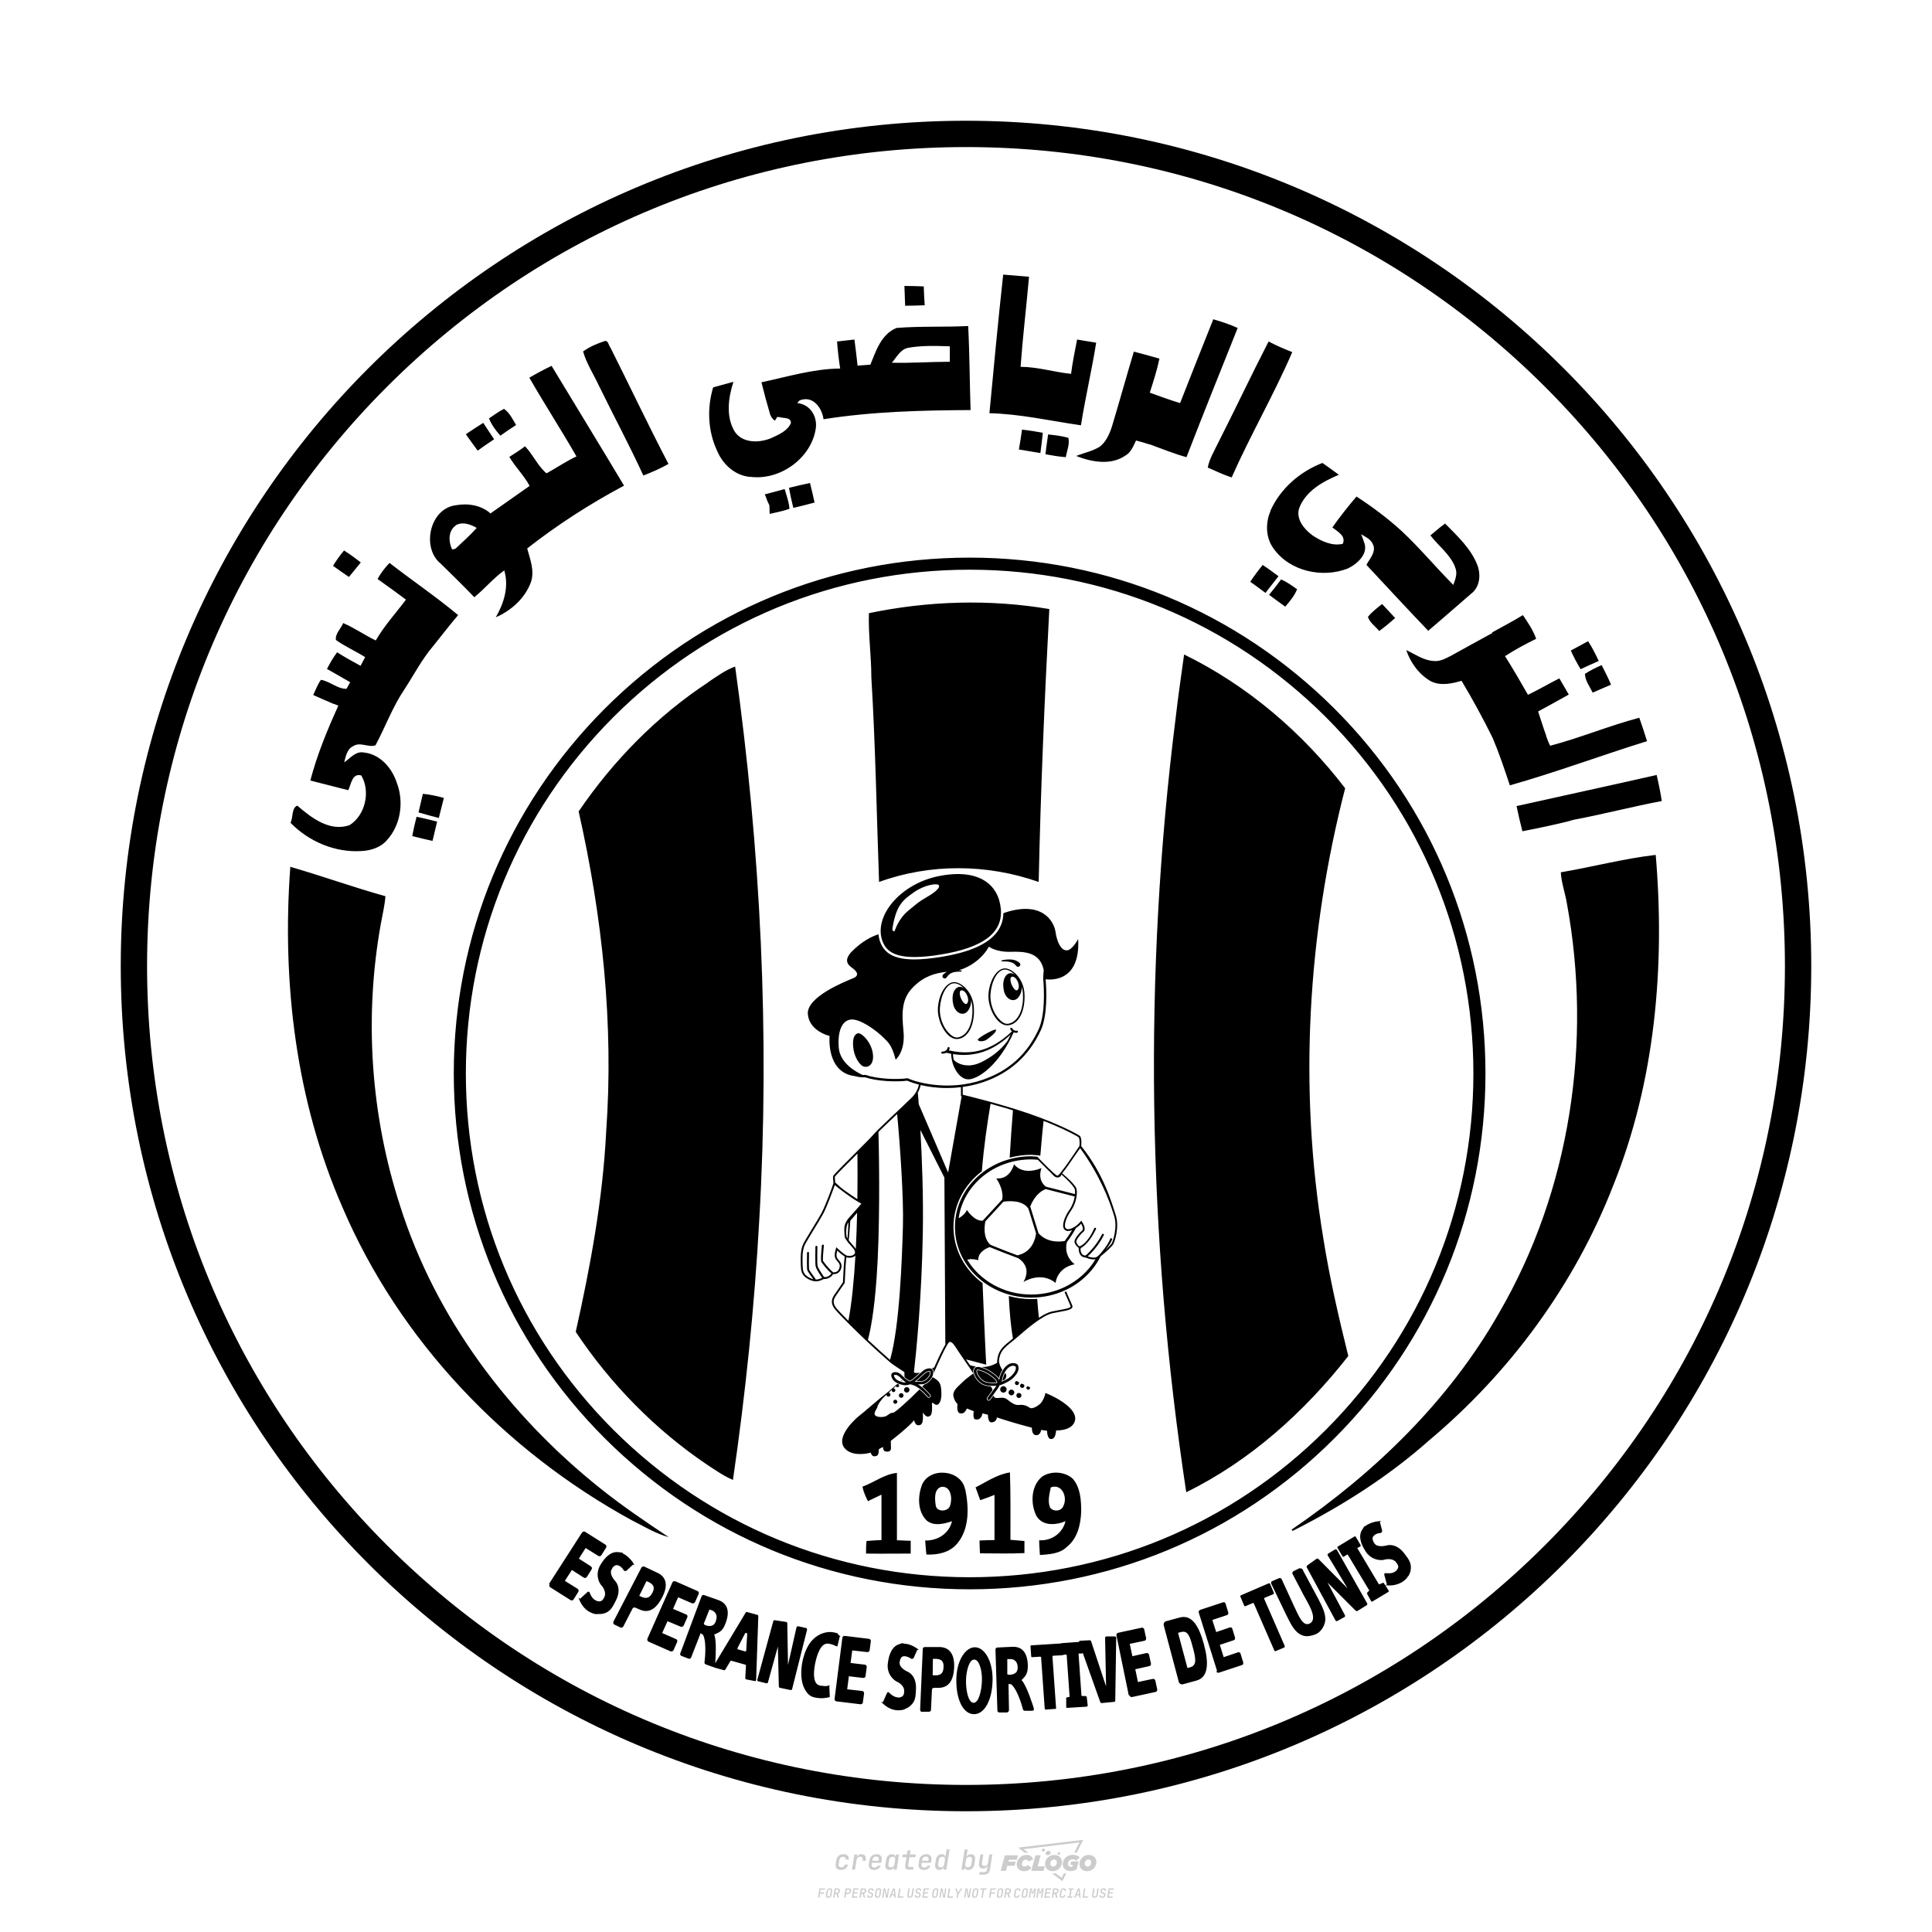 <?xml version="1.0" encoding="UTF-8"?>
<svg data-name="图层_1" xmlns="http://www.w3.org/2000/svg" version="1.1" viewBox="0 0 800 800">
  <!-- Created by @FCLOGO 2024-12-10 GMT+8 17:23:24 . https://fclogo.top/ -->
<!-- FOR PERSONAL USE ONLY NOT FOR COMMERCIAL USE -->
  <path d="M348.219,774.301c-.786,0-1.375-.217-1.768-.652-.393-.435-.528-1.03-.406-1.786l.252-1.648c.122-.755.45-1.35.984-1.785.534-.435,1.194-.652,1.98-.652.755,0,1.329.199,1.722.595.393.397.551.938.475,1.625h-1.236c.03-.359-.055-.637-.257-.836-.202-.198-.498-.297-.887-.297-.42,0-.763.117-1.03.349-.267.233-.435.563-.503.99l-.263,1.659c-.069.435-.006.769.189,1.002.195.233.502.349.921.349.389,0,.715-.099.979-.297.263-.198.436-.48.521-.847h1.236c-.137.687-.467,1.231-.99,1.631-.523.401-1.162.6-1.917.6ZM352.797,774.187l.996-6.294h1.19l-.195,1.19c.336-.87.973-1.304,1.911-1.304.671,0,1.169.208,1.493.624.324.416.429.986.315,1.71l-.069.423h-1.27l.057-.32c.069-.45.011-.795-.171-1.036-.183-.24-.477-.361-.881-.361-.405,0-.74.122-1.007.366-.267.245-.435.588-.503,1.03l-.63,3.971h-1.236ZM361.906,774.301c-.77,0-1.346-.223-1.728-.669s-.515-1.036-.401-1.768l.252-1.648c.084-.488.257-.915.521-1.282s.601-.651,1.013-.852c.412-.202.873-.304,1.385-.304.77,0,1.349.224,1.734.669.385.446.517,1.036.395,1.768l-.172,1.121h-3.845l-.092.526c-.153.954.217,1.431,1.11,1.431.717,0,1.175-.248,1.373-.744h1.225c-.168.534-.503.96-1.007,1.276-.504.317-1.091.475-1.763.475ZM361.231,770.216l-.046.286,2.655-.012.046-.286c.069-.466.013-.822-.166-1.07-.179-.248-.486-.372-.921-.372-.443,0-.795.126-1.059.378-.263.252-.433.611-.509,1.076ZM368.326,774.301c-.633,0-1.103-.212-1.408-.635s-.397-1.001-.274-1.734l.274-1.774c.115-.733.393-1.312.836-1.74.442-.427.98-.641,1.613-.641.465,0,.83.119,1.093.354.263.236.391.557.383.962h.023l.172-1.202h1.236l-.996,6.294h-1.225l.195-1.201h-.023c-.122.412-.351.734-.687.967s-.74.349-1.213.349ZM368.932,773.226c.389,0,.715-.119.978-.355.263-.236.429-.572.498-1.007l.252-1.648c.069-.427.01-.761-.177-1.002-.187-.24-.475-.36-.864-.36-.397,0-.725.118-.984.354-.26.236-.423.572-.492,1.007l-.252,1.648c-.069.443-.013.78.166,1.013.179.233.471.349.876.349ZM376.348,774.187c-.572,0-.994-.157-1.264-.469-.271-.312-.361-.751-.269-1.316l.538-3.387h-1.739l.171-1.122h1.74l.275-1.716h1.236l-.275,1.716h2.472l-.183,1.122h-2.461l-.538,3.387c-.076.442.099.664.526.664h1.717l-.172,1.121h-1.774ZM382.504,774.301c-.77,0-1.346-.223-1.728-.669s-.515-1.036-.401-1.768l.252-1.648c.084-.488.257-.915.521-1.282s.601-.651,1.013-.852c.412-.202.873-.304,1.385-.304.77,0,1.349.224,1.734.669.385.446.517,1.036.395,1.768l-.172,1.121h-3.845l-.092.526c-.153.954.217,1.431,1.11,1.431.717,0,1.175-.248,1.373-.744h1.225c-.168.534-.503.96-1.007,1.276-.504.317-1.091.475-1.763.475ZM381.829,770.216l-.046.286,2.655-.012.046-.286c.069-.466.013-.822-.166-1.07-.179-.248-.486-.372-.921-.372-.443,0-.795.126-1.059.378-.263.252-.433.611-.509,1.076ZM388.924,774.301c-.633,0-1.101-.212-1.402-.635-.301-.423-.395-1.001-.28-1.734l.274-1.774c.115-.733.393-1.312.836-1.74.442-.427.98-.641,1.613-.641.465,0,.83.119,1.093.354.263.236.391.557.383.962h.023l.206-1.465.298-1.796h1.236l-1.327,8.354h-1.225l.195-1.201h-.023c-.122.412-.351.734-.687.967s-.74.349-1.213.349ZM389.531,773.226c.389,0,.715-.119.978-.355.263-.236.429-.572.498-1.007l.252-1.648c.076-.427.019-.761-.172-1.002-.191-.24-.48-.36-.87-.36-.397,0-.725.118-.984.354-.26.236-.423.572-.492,1.007l-.252,1.648c-.076.443-.023.78.16,1.013s.477.349.881.349ZM401.017,774.301c-.473,0-.839-.116-1.099-.349-.26-.233-.385-.555-.378-.967h-.011l-.195,1.201h-1.224l1.327-8.354h1.236l-.286,1.796-.274,1.465h.046c.122-.412.353-.735.692-.967.34-.232.742-.349,1.208-.349.633,0,1.1.214,1.402.641.301.428.395,1.007.281,1.74l-.275,1.774c-.115.733-.395,1.31-.841,1.734-.446.423-.982.635-1.608.635ZM400.766,773.226c.397,0,.723-.116.979-.349.256-.233.422-.571.498-1.013l.252-1.648c.069-.435.011-.77-.171-1.007-.183-.236-.473-.354-.87-.354-.389,0-.715.12-.979.36s-.429.574-.498,1.002l-.252,1.648c-.069.435-.011.771.172,1.007.183.236.473.355.87.355ZM405.469,776.247l.172-1.064h1.934c.641,0,1.007-.302,1.099-.905l.103-.675.206-1.19h-.035c-.122.42-.347.744-.675.973-.328.229-.729.343-1.201.343-.626,0-1.093-.201-1.402-.601s-.41-.944-.303-1.631l.584-3.605h1.236l-.561,3.479c-.061.412,0,.732.183.961s.465.343.847.343c.389,0,.717-.122.984-.366.267-.244.431-.584.492-1.018l.538-3.399h1.236l-1.007,6.409c-.099.603-.37,1.078-.812,1.425-.443.347-1.0.521-1.671.521h-1.946ZM417.787,770.085h3.221l.537-1.855h-5.466l-1.708,6.442h2.147l.586-2.099h3.026l.439-1.708h-3.026l.244-.781ZM424.229,772.916c-.586,0-1.025-.39-1.025-1.123,0-.878.634-1.757,1.611-1.757.488,0,.878.244,1.025.781l1.952-.83c-.293-1.171-1.269-1.903-2.635-1.903-2.782,0-4.148,2.147-4.148,3.904s1.269,2.83,3.075,2.83c1.367,0,2.342-.586,2.977-1.415l-1.513-1.171c-.39.439-.83.683-1.318.683ZM430.915,768.231h-2.147l-1.757,6.442h5.124l.488-1.855h-2.928l1.22-4.587ZM439.748,771.013c0-1.659-1.318-2.928-3.221-2.928-2.196,0-3.807,1.806-3.807,3.807,0,1.659,1.318,2.928,3.221,2.928,2.196,0,3.807-1.806,3.807-3.807ZM434.917,771.696c0-.83.586-1.708,1.513-1.708.781,0,1.171.537,1.171,1.22,0,.83-.586,1.708-1.513,1.708-.781,0-1.171-.537-1.171-1.22ZM443.213,772.233h1.074l-.195.683c-.146.049-.342.098-.586.098-.683,0-1.269-.39-1.269-1.22,0-1.025.732-1.903,1.952-1.903.586,0,1.123.244,1.513.586l1.367-1.367c-.439-.537-1.513-1.074-2.733-1.074-2.587,0-4.295,1.757-4.295,3.855,0,2.05,1.611,2.879,3.221,2.879.927,0,1.855-.293,2.489-.683l.927-3.319h-3.123l-.342,1.464ZM450.777,768.084c-2.196,0-3.807,1.806-3.807,3.807,0,1.659,1.318,2.928,3.221,2.928,2.196,0,3.807-1.806,3.807-3.807,0-1.659-1.318-2.928-3.221-2.928ZM450.338,772.916c-.781,0-1.171-.537-1.171-1.22,0-.83.586-1.708,1.513-1.708.781,0,1.171.537,1.171,1.22,0,.83-.586,1.708-1.513,1.708ZM437.942,767.499c-.049.293.098.488.439.488s.537-.195.634-.488c.049-.244-.098-.488-.439-.488s-.586.244-.634.488ZM432.135,765.498c-.439,0-.732.244-.781.586s.098.586.537.586.732-.244.781-.586c.098-.342-.098-.586-.537-.586ZM433.013,767.303c-.098.537.146.878.83.878.634,0,1.074-.39,1.171-.878s-.146-.878-.83-.878c-.683,0-1.074.39-1.171.878ZM439.602,777.552l-2.44-1.806h-1.513l4.246,3.172,1.611-3.172h-.976l-.927,1.806ZM425.839,767.157l-2.001-1.464,23.132-2.782-2.147,4.246h1.025l2.684-5.319-26.988,3.221,2.782,2.099h1.513ZM338.719,785.785l.609-3.832h2.32l-.084.519h-1.764l-.184,1.145h1.627l-.084.525h-1.617l-.257,1.643h-.567ZM342.97,785.838c-.357,0-.623-.101-.798-.302-.175-.201-.234-.473-.178-.816l.268-1.701c.056-.343.203-.615.441-.816.238-.201.535-.302.892-.302s.623.1.798.299c.175.199.236.471.184.814l-.268,1.706c-.056.343-.204.615-.444.816-.24.201-.538.302-.895.302ZM343.049,785.334c.193,0,.348-.052.467-.158.119-.105.194-.257.226-.457l.268-1.701c.032-.199.005-.352-.079-.457-.084-.105-.222-.158-.415-.158s-.347.052-.465.158c-.117.105-.192.257-.223.457l-.268,1.701c-.032.2-.005.352.079.457s.22.158.409.158ZM344.996,785.785l.609-3.832h1.202c.238,0,.439.046.604.139.165.093.283.223.357.391s.091.366.052.593c-.038.259-.14.484-.304.675-.165.191-.366.321-.604.391l.535,1.643h-.619l-.478-1.575h-.541l-.247,1.575h-.567ZM345.888,783.707h.635c.189,0,.349-.056.48-.168.131-.112.211-.262.239-.451.032-.193,0-.345-.094-.459-.095-.114-.236-.171-.425-.171h-.635l-.2,1.249ZM349.545,785.785l.609-3.832h1.254c.371,0,.651.105.84.315.189.21.255.49.199.84-.038.234-.122.438-.249.611s-.29.307-.488.402c-.198.095-.419.142-.664.142h-.693l-.241,1.522h-.567ZM350.432,783.754h.693c.192,0,.357-.059.493-.176.136-.117.22-.274.252-.47s-.002-.352-.1-.47-.245-.176-.441-.176h-.688l-.21,1.291ZM352.747,785.785l.609-3.832h2.252l-.079.504h-1.695l-.173,1.087h1.512l-.079.499h-1.512l-.194,1.239h1.69l-.079.504h-2.252ZM355.843,785.785l.609-3.832h1.202c.238,0,.439.046.604.139.165.093.283.223.357.391s.091.366.052.593c-.038.259-.14.484-.304.675-.165.191-.366.321-.604.391l.535,1.643h-.619l-.478-1.575h-.541l-.247,1.575h-.567ZM356.736,783.707h.635c.189,0,.349-.056.48-.168.131-.112.211-.262.239-.451.032-.193,0-.345-.094-.459-.095-.114-.236-.171-.425-.171h-.635l-.2,1.249ZM360.132,785.838c-.385,0-.674-.095-.866-.286-.192-.191-.264-.451-.215-.779h.567c-.028.175.011.312.116.412.105.1.266.149.483.149.203,0,.37-.049.501-.147.131-.098.211-.233.239-.404.021-.15.001-.279-.06-.386-.061-.107-.158-.181-.291-.223l-.457-.136c-.266-.08-.462-.217-.588-.409-.126-.192-.17-.42-.131-.682.035-.21.112-.394.231-.551s.273-.28.462-.367.402-.131.64-.131c.35,0,.616.095.798.286.182.191.248.444.2.759h-.567c.028-.168-.003-.3-.092-.396-.089-.096-.23-.144-.422-.144-.189,0-.343.045-.462.134-.119.089-.189.214-.21.375-.025.151-.007.279.052.386s.158.181.294.223l.467.147c.262.081.456.217.58.409.124.193.165.422.123.688-.035.217-.116.406-.241.567-.126.161-.288.286-.485.375-.198.089-.419.134-.664.134ZM363.265,785.838c-.357,0-.623-.101-.798-.302-.175-.201-.234-.473-.178-.816l.268-1.701c.056-.343.203-.615.441-.816.238-.201.535-.302.892-.302s.623.1.798.299c.175.199.236.471.184.814l-.268,1.706c-.056.343-.204.615-.444.816-.24.201-.538.302-.895.302ZM363.344,785.334c.193,0,.348-.052.467-.158.119-.105.194-.257.226-.457l.268-1.701c.032-.199.005-.352-.079-.457-.084-.105-.222-.158-.415-.158s-.347.052-.465.158c-.117.105-.192.257-.223.457l-.268,1.701c-.032.2-.005.352.079.457s.22.158.409.158ZM365.275,785.785l.609-3.832h.709l.619,3.186c.007-.098.017-.217.029-.357.012-.14.027-.285.045-.435.018-.151.037-.289.058-.415l.315-1.979h.525l-.609,3.832h-.709l-.614-3.186c-.007.095-.017.209-.029.344s-.027.276-.045.423c-.018.147-.037.283-.058.409l-.315,2.01h-.53ZM368.225,785.785l1.585-3.832h.745l.373,3.832h-.562l-.073-.971h-1.087l-.388.971h-.593ZM369.385,784.342h.871l-.089-1.102c-.018-.196-.03-.365-.037-.509-.007-.143-.011-.243-.011-.299-.018.056-.052.156-.102.299s-.115.311-.192.504l-.441,1.107ZM371.721,785.785l.609-3.832h.567l-.525,3.312h1.674l-.079.52h-2.247ZM376.678,785.838c-.367,0-.634-.101-.8-.302-.166-.201-.221-.475-.165-.821l.436-2.761h.567l-.436,2.755c-.032.196-.008.35.071.462.079.112.214.168.407.168.193,0,.347-.056.465-.168.117-.112.192-.266.223-.462l.435-2.755h.567l-.436,2.761c-.056.35-.2.625-.433.824-.233.199-.533.299-.9.299ZM379.844,785.838c-.385,0-.674-.095-.866-.286-.192-.191-.264-.451-.215-.779h.567c-.028.175.011.312.116.412.105.1.266.149.483.149.203,0,.37-.049.501-.147.131-.098.211-.233.239-.404.021-.15.001-.279-.06-.386-.061-.107-.158-.181-.291-.223l-.457-.136c-.266-.08-.462-.217-.588-.409-.126-.192-.17-.42-.131-.682.035-.21.112-.394.231-.551s.273-.28.462-.367.402-.131.64-.131c.35,0,.616.095.798.286.182.191.248.444.2.759h-.567c.028-.168-.003-.3-.092-.396-.089-.096-.23-.144-.422-.144-.189,0-.343.045-.462.134-.119.089-.189.214-.21.375-.025.151-.007.279.052.386s.158.181.294.223l.467.147c.262.081.456.217.58.409.124.193.165.422.123.688-.035.217-.116.406-.241.567-.126.161-.288.286-.485.375-.198.089-.419.134-.664.134ZM381.906,785.785l.609-3.832h2.252l-.079.504h-1.695l-.173,1.087h1.512l-.079.499h-1.512l-.194,1.239h1.69l-.079.504h-2.252ZM386.943,785.838c-.357,0-.623-.101-.798-.302-.175-.201-.234-.473-.178-.816l.268-1.701c.056-.343.203-.615.441-.816.238-.201.535-.302.892-.302s.623.1.798.299c.175.199.236.471.184.814l-.268,1.706c-.056.343-.204.615-.444.816-.24.201-.538.302-.895.302ZM387.021,785.334c.193,0,.348-.052.467-.158.119-.105.194-.257.226-.457l.268-1.701c.032-.199.005-.352-.079-.457-.084-.105-.222-.158-.415-.158s-.347.052-.465.158c-.117.105-.192.257-.223.457l-.268,1.701c-.032.2-.005.352.079.457s.22.158.409.158ZM388.953,785.785l.609-3.832h.709l.619,3.186c.007-.098.017-.217.029-.357.012-.14.027-.285.045-.435.018-.151.037-.289.058-.415l.315-1.979h.525l-.609,3.832h-.709l-.614-3.186c-.007.095-.017.209-.029.344s-.027.276-.045.423c-.018.147-.037.283-.058.409l-.315,2.01h-.53ZM392.249,785.785l.609-3.832h.567l-.525,3.312h1.674l-.079.52h-2.247ZM396.117,785.785l.22-1.412-.751-2.42h.577l.446,1.449c.028.095.05.184.066.268.016.084.025.147.029.189.018-.042.046-.105.087-.189.04-.084.088-.173.144-.268l.898-1.449h.598l-1.528,2.42-.22,1.412h-.567ZM399.217,785.785l.609-3.832h.709l.619,3.186c.007-.098.017-.217.029-.357.012-.14.027-.285.044-.435.018-.151.037-.289.058-.415l.315-1.979h.525l-.609,3.832h-.709l-.614-3.186c-.007.095-.017.209-.029.344s-.027.276-.045.423c-.018.147-.037.283-.058.409l-.315,2.01h-.53ZM403.505,785.838c-.357,0-.623-.101-.798-.302-.175-.201-.234-.473-.178-.816l.268-1.701c.056-.343.203-.615.441-.816.238-.201.535-.302.892-.302.357,0,.623.1.798.299.175.199.236.471.184.814l-.268,1.706c-.056.343-.204.615-.444.816-.239.201-.538.302-.895.302ZM403.584,785.334c.193,0,.348-.052.467-.158.119-.105.194-.257.226-.457l.268-1.701c.032-.199.005-.352-.079-.457-.084-.105-.222-.158-.415-.158-.193,0-.347.052-.465.158-.117.105-.191.257-.223.457l-.268,1.701c-.032.2-.005.352.079.457.084.105.22.158.409.158ZM406.381,785.785l.525-3.312h-1.023l.084-.519h2.619l-.084.519h-1.029l-.525,3.312h-.567ZM409.518,785.785l.609-3.832h2.32l-.084.519h-1.764l-.184,1.145h1.627l-.084.525h-1.617l-.257,1.643h-.567ZM413.769,785.838c-.357,0-.623-.101-.798-.302-.175-.201-.234-.473-.178-.816l.268-1.701c.056-.343.203-.615.441-.816.238-.201.535-.302.892-.302.357,0,.623.1.798.299.175.199.236.471.184.814l-.268,1.706c-.056.343-.204.615-.444.816-.239.201-.538.302-.895.302ZM413.848,785.334c.193,0,.348-.052.467-.158.119-.105.194-.257.226-.457l.268-1.701c.032-.199.005-.352-.079-.457-.084-.105-.222-.158-.415-.158-.193,0-.347.052-.465.158-.117.105-.191.257-.223.457l-.268,1.701c-.032.2-.005.352.079.457.084.105.22.158.409.158ZM415.795,785.785l.609-3.832h1.202c.238,0,.439.046.604.139.164.093.283.223.357.391s.091.366.053.593c-.039.259-.14.484-.304.675-.165.191-.366.321-.604.391l.535,1.643h-.619l-.478-1.575h-.541l-.247,1.575h-.567ZM416.688,783.707h.635c.189,0,.349-.056.48-.168.131-.112.211-.262.239-.451.032-.193,0-.345-.095-.459-.094-.114-.236-.171-.425-.171h-.635l-.199,1.249ZM420.905,785.838c-.36,0-.631-.101-.811-.302-.18-.201-.242-.473-.186-.816l.268-1.701c.056-.346.206-.619.449-.819s.545-.299.906-.299c.357,0,.625.101.806.302.18.201.242.473.186.816h-.567c.031-.199.003-.352-.087-.457-.089-.105-.228-.158-.417-.158-.193,0-.351.052-.475.158-.124.105-.202.255-.234.451l-.268,1.706c-.032.2-.003.352.087.457.089.105.23.158.423.158s.35-.052.472-.158.199-.257.231-.457h.567c-.035.228-.115.425-.239.593s-.281.298-.47.388c-.189.091-.402.136-.64.136ZM424.034,785.838c-.357,0-.623-.101-.798-.302-.175-.201-.234-.473-.178-.816l.268-1.701c.056-.343.203-.615.441-.816.238-.201.535-.302.892-.302.357,0,.623.1.798.299.175.199.236.471.184.814l-.268,1.706c-.056.343-.204.615-.444.816-.239.201-.538.302-.895.302ZM424.112,785.334c.193,0,.348-.052.467-.158.119-.105.194-.257.226-.457l.268-1.701c.032-.199.005-.352-.079-.457-.084-.105-.222-.158-.415-.158-.193,0-.347.052-.465.158-.117.105-.191.257-.223.457l-.268,1.701c-.032.2-.005.352.079.457.084.105.22.158.409.158ZM425.965,785.785l.609-3.832h.687l.184,1.228c.021.119.037.23.047.333.011.103.019.183.026.239.018-.056.047-.136.089-.241.042-.105.091-.217.147-.336l.567-1.223h.709l-.609,3.832h-.535l.204-1.291c.025-.168.058-.352.1-.554.042-.201.087-.404.136-.609s.096-.4.142-.585c.045-.185.087-.348.126-.488l-.855,1.863h-.551l-.283-1.863c-.004.136-.011.295-.021.475s-.024.372-.039.575c-.016.203-.035.407-.058.611-.023.205-.048.396-.076.575l-.205,1.291h-.54ZM429.115,785.785l.609-3.832h.687l.184,1.228c.021.119.037.23.047.333.011.103.019.183.026.239.018-.056.047-.136.089-.241.042-.105.091-.217.147-.336l.567-1.223h.709l-.609,3.832h-.535l.204-1.291c.025-.168.058-.352.1-.554.042-.201.087-.404.136-.609s.096-.4.142-.585c.045-.185.087-.348.126-.488l-.855,1.863h-.551l-.283-1.863c-.004.136-.011.295-.021.475s-.024.372-.039.575c-.016.203-.035.407-.058.611-.023.205-.048.396-.076.575l-.205,1.291h-.54ZM432.411,785.785l.609-3.832h2.252l-.079.504h-1.696l-.173,1.087h1.512l-.079.499h-1.512l-.194,1.239h1.69l-.079.504h-2.252ZM435.507,785.785l.609-3.832h1.202c.238,0,.439.046.604.139.164.093.283.223.357.391s.091.366.053.593c-.039.259-.14.484-.304.675-.165.191-.366.321-.604.391l.535,1.643h-.619l-.478-1.575h-.541l-.247,1.575h-.567ZM436.4,783.707h.635c.189,0,.349-.056.48-.168.131-.112.211-.262.239-.451.032-.193,0-.345-.095-.459-.094-.114-.236-.171-.425-.171h-.635l-.199,1.249ZM439.801,785.838c-.36,0-.631-.101-.811-.302-.18-.201-.242-.473-.186-.816l.268-1.701c.056-.346.206-.619.449-.819s.545-.299.906-.299c.357,0,.625.101.806.302.18.201.242.473.186.816h-.567c.031-.199.003-.352-.087-.457-.089-.105-.228-.158-.417-.158-.193,0-.351.052-.475.158-.124.105-.202.255-.234.451l-.268,1.706c-.032.2-.003.352.087.457.089.105.23.158.423.158s.35-.052.472-.158.199-.257.231-.457h.567c-.035.228-.115.425-.239.593s-.281.298-.47.388c-.189.091-.402.136-.64.136ZM441.879,785.785l.079-.504h.777l.446-2.824h-.777l.084-.504h2.126l-.084.504h-.777l-.446,2.824h.777l-.079.504h-2.126ZM444.74,785.785l1.585-3.832h.745l.373,3.832h-.562l-.073-.971h-1.087l-.388.971h-.593ZM445.9,784.342h.871l-.089-1.102c-.017-.196-.03-.365-.037-.509-.007-.143-.01-.243-.01-.299-.018.056-.052.156-.102.299s-.115.311-.192.504l-.441,1.107ZM448.235,785.785l.609-3.832h.567l-.525,3.312h1.674l-.079.52h-2.247ZM453.193,785.838c-.368,0-.634-.101-.8-.302-.166-.201-.221-.475-.165-.821l.436-2.761h.567l-.436,2.755c-.032.196-.008.35.071.462.079.112.214.168.407.168s.347-.056.465-.168c.117-.112.192-.266.223-.462l.436-2.755h.567l-.436,2.761c-.056.35-.2.625-.433.824-.233.199-.533.299-.9.299ZM456.358,785.838c-.385,0-.674-.095-.866-.286-.193-.191-.264-.451-.215-.779h.567c-.028.175.011.312.115.412.105.1.266.149.483.149.203,0,.37-.049.501-.147s.211-.233.239-.404c.021-.15.001-.279-.06-.386s-.158-.181-.291-.223l-.457-.136c-.266-.08-.462-.217-.588-.409-.126-.192-.17-.42-.131-.682.035-.21.112-.394.231-.551s.273-.28.462-.367c.189-.087.402-.131.64-.131.35,0,.616.095.798.286.182.191.248.444.199.759h-.567c.028-.168-.003-.3-.092-.396-.089-.096-.23-.144-.423-.144-.189,0-.343.045-.462.134-.119.089-.189.214-.21.375-.025.151-.007.279.052.386s.158.181.294.223l.467.147c.262.081.456.217.58.409.124.193.165.422.124.688-.035.217-.116.406-.241.567-.126.161-.288.286-.485.375-.198.089-.419.134-.664.134ZM458.421,785.785l.609-3.832h2.252l-.079.504h-1.696l-.173,1.087h1.512l-.079.499h-1.512l-.194,1.239h1.69l-.079.504h-2.252Z" style="fill: #ccc;"/>
  <path d="M400,50c-193.3,0-350,156.7-350,350s156.7,350,350,350,350-156.7,350-350S593.3,50,400,50ZM639.8,639.8c-64,64-149.2,99.3-239.8,99.3s-175.7-35.3-239.8-99.3c-64-64-99.3-149.2-99.3-239.8s35.3-175.7,99.3-239.8c64-64,149.2-99.3,239.8-99.3s175.7,35.3,239.8,99.3c64,64,99.3,149.2,99.3,239.8s-35.3,175.7-99.3,239.8ZM187.9,444.5c0,57.094,22.208,110.744,62.535,151.069,40.424,40.323,94.074,62.53,151.065,62.53,57.094,0,110.744-22.208,151.069-62.534,40.323-40.424,62.53-94.073,62.53-151.065,0-57.094-22.208-110.744-62.534-151.07-40.424-40.323-94.073-62.53-151.065-62.53-57.093,0-110.743,22.208-151.07,62.535-40.323,40.424-62.53,94.074-62.53,151.065ZM401.5,235.9c55.659,0,108.055,21.689,147.532,61.068,39.38,39.38,61.067,91.774,61.067,147.532,0,55.659-21.689,108.055-61.067,147.532-39.379,39.38-91.773,61.067-147.532,61.067-55.658,0-108.054-21.689-147.532-61.067-39.38-39.38-61.068-91.774-61.068-147.532,0-55.659,21.689-108.054,61.068-147.532,39.38-39.38,91.774-61.068,147.532-61.068ZM247.9,159.5c-2.2-4.7-5.1-9.1-6.5-14.1l.1.1c2.6-1.9,5.7-3.2,8.7-4.2,1.6-.7,1.8,1.7,2.5,2.5,8.1,16.1,15.8,32.4,24.1,48.3-3.3,1.9-6.8,3.4-10.4,4.8-5.8-12.6-12.4-24.9-18.5-37.4ZM182.5,233.4c4.7,4.6,9.4,9.2,13.9,13.9,4.3-3.5,7.9-7.9,12.4-11.1,2,6.7-.1,13.5-3.5,19.4,6.5-2.8,12.2-8,14.6-14.7,1.5-4.7-.4-9.3-1.6-13.8,12.5-9.8,26-18.5,40.1-26-9.9-16.6-20-33-30-49.6-3.2,1.5-6.3,3.2-9.4,5l.2-.1c6.3,11,13.2,21.6,19.5,32.6-4.3,2-8.2,4.7-12.4,7-3.6-3-5.6-7.8-8.9-11.2-2.1,1.6-4.3,3-6.5,4.4,2.5,4.2,6.1,7.7,8.4,12-5.4,3.8-10.8,7.6-16.2,11.4-3.8-3.4-9.3-4.3-14.3-3.4-10.9,1.3-14.4,17.7-6.3,24.2ZM188.7,217.6v-.1c2.9-1.6,6.1-.4,8.7,1.1-2.8,3.1-5.8,5.8-8.8,8.6-.3.1-1,.3-1.4.3-1.5-3.2-1.7-7.6,1.5-9.9ZM202.5,173.3h-.1c2.1-1.4,4.1-2.9,6.3-4,2.3,1.6,3.6,4.3,5,6.7-2.2,1.4-4.4,2.9-6.5,4.4-1.9-2.1-3.6-4.4-4.7-7.1ZM197.8,186.6c-1.7-2.3-3.3-4.5-4.9-6.8,2.4-1.6,4.8-3.2,7.2-4.7,1.5,2.3,3,4.5,4.5,6.8-2.3,1.5-4.6,3.1-6.8,4.7ZM409.7,171.1c1.8-19.097,3.599-38.294,5.699-57.392,3.567.297,7.134.595,10.701.892-1.1,12.4-2.6,24.9-3.5,37.3,7.1,0,13.9,2.2,20.9,2.9.6-4.8,1.6-9.5,2.5-14.2,2.6.4,5.2.9,7.9,1.3-1.8,11.4-4.5,22.7-6.3,34.2-12.6-1.8-25.1-4.7-37.9-5ZM415.4,113.7c-0.0.003-.001.005-.001.008-.033-.003-.066-.005-.099-.008h.1ZM374.8,126.6c-.1-2.7-.2-5.4-.3-8.2,2.7,0,5.3.1,8,.2.1,2.6.2,5.2.4,7.8-2.7.1-5.4.2-8.1.2ZM445.6,188.8c3.3-1.3,6.9-2,9.9-3.9,2.8-2.3,4.2-5.8,5.2-9.2,3-10,5.8-20.1,8.8-30.1,3.5.9,7.1,1.9,10.6,2.9-1,4.8-2.5,9.4-4,14.1,4.1,1.5,8.3,3,12.5,4.3l.1-.1h0c4.5-11.5,9.1-23.1,13.7-34.6,3.4,1,6.8,2.1,10.1,3.6-7.1,17.8-14.3,35.6-21.2,53.5-5.2-1.4-10.2-3.5-15.2-5.3h-.2c-1.8-.6-3.6-1.1-5.5-1.6-1.1,2.3-2.1,5-4.5,6.3-6,4.1-14,2.6-20.3.1ZM311.2,197.5c12.1,1.3,24.8-7.9,26.6-20.1.7-5.1-2.4-10-7.7-10.5l1-1.1c5.5-2.2,9.3,3.1,9.9,7.8,20.2-3.2,40.6-3.7,60.9-3.8-.4-11.6-.4-23.2-1-34.8-9.9.5-19.8,0-29.7.8l-.2.1c-6.1,2.6-8.3,9.4-10.6,15.1-1.7.1-3.5.3-5.3.4-.4-3.6-.8-7.2-1.3-10.8-2.4.3-4.8.5-7.2.8.3,3.7.7,7.5,1.3,11.2-11.1.1-21.8,3.4-32.6,5.7,1.1,4.5,2.3,8.9,3.6,13.3.4,1.1,1,2,2,2.6.2-.4.7-1.2.9-1.5h.9c1.6.6,4.9-.1,4.8,2.5-1.4,3.2-4.9,4.7-7.9,6.1-5,2.2-12.3,2.4-15.5-2.8-3.6-6.2-2.5-13.9-.4-20.4-2.8.8-5.6,1.5-8.4,2.3-2.6,8.6-2.2,18.2,1.7,26.4,2.4,5.7,7.8,10.5,14.2,10.7ZM375.7,144.1h-.1c5.8-1.1,11.8-.9,17.7-.7v6.4c-8,0-16,.6-24,.4,1.9-2.2,3.4-5.3,6.4-6.1ZM375.7,144.1h-0s0,0,0,0h0ZM504.3,183.6c7.1-14,13.8-28.2,21-42.2,3.2,1.7,6.5,3.1,9.8,4.4-7.6,17.6-17.3,34.3-25.1,51.9-3.4-1.1-6.7-2.7-9.9-4.1.7-3.6,2.6-6.7,4.2-10ZM431.8,179.2c-.3,2.8-.6,5.6-1,8.4l-9-1.5h.1c.5-2.7.9-5.4,1.3-8.2,2.9.3,5.8.8,8.6,1.3ZM441.3,189.3c-2.8-.2-5.6-.7-8.4-1.2.3-2.7.7-5.5,1.1-8.2,2.8.3,5.7.6,8.4,1.4.6,2.6-.6,5.4-1.1,8ZM328.5,210.3c-.7-2.8-1.3-5.5-1.8-8.3h0c2.9-.7,5.8-1.4,8.7-2,.7,2.7,1.3,5.4,1.9,8.1-2.9.8-5.9,1.5-8.8,2.2ZM324.9,202.5c.8,2.7,1.8,5.4,2,8.2-2.7.9-5.4,1.5-8.2,2.1,0-.9-.1-2.6-.1-3.5-.3-.6-.8-1.7-1-2.2-.2-.6-.6-1.8-.9-2.3v-.1c2.7-.7,5.4-1.4,8.2-2.2ZM547.6,191.7c2.3,1.6,4.5,3.2,6.8,4.9-6.7,2.8-13.9,6.8-16.5,14-1.3,4.5,2.2,8.6,5.6,11.1,3.6,2.4,8.1,4.5,12.5,3.5,1.5-3.3-2.2-5.1-4.3-6.8,3.1-4.4,6.5-8.7,10-12.8,6.6,4.3,12.9,9,18.7,14.3,7.5,7,14.1,15,21.4,22.3.8-2.3,1.9-4.9.7-7.3v-.2c-2.1-5.2-6.8-8.6-10.2-13,2-1.6,3.9-3.4,6.1-4.9,5.2,5.3,11.1,10.7,13.6,17.9,1.2,3.9.6,8.6-2.9,11.2-5.9,5.2-11.8,10.2-17.7,15.3-8.6-9-17.1-18.2-25.6-27.3,1.4-2.6,4.3-5.6,2.6-8.7-.9-2-3-2.9-4.8-4,.3.7.9,2.2,1.1,2.9v.1c2.3,4.9-2.6,9.3-6.6,11.2-10.5,4.1-24,1.2-30.7-8.2-3.3-4.4-3.5-10.6-1.3-15.6h-.1c4.1-9.2,12.2-16.3,21.6-19.9ZM522.8,233.9c2.3,1.5,4.4,3.1,6.6,4.7-1.8,2.3-3.6,4.6-5.4,6.9-2.1-1.6-4.2-3.1-6.3-4.6,1.6-2.4,3.3-4.7,5.1-6.9v-.1h0ZM530.4,239.9s0,0,0,0h-0ZM525.5,246.3c1.691-2.089,3.381-4.178,4.973-6.365,2.371,1.002,4.549,2.58,6.627,4.065-1.1,2.7-3,5-4.9,7.2-2.3-1.6-4.5-3.3-6.7-4.9ZM530.473,239.935c-.025-.011-.048-.025-.073-.035h.1c-.009.012-.018.023-.027.035ZM566.428,255.468c-.009.011-.019.021-.028.032v-.1c.008.024.02.044.028.068ZM566.4,255.5h0s0,0,0,0h0ZM566.428,255.468c1.598-2.083,3.783-3.677,5.872-5.368,1.8,1.9,3.6,3.9,5.4,5.8-2.1,1.9-4.3,3.7-6.6,5.4-1.486-1.882-3.85-3.374-4.672-5.832ZM617.8,261.9h0c4.3-2.4,8.6-4.6,12.8-7.2,2.1,3.1,4.2,6.2,5.5,9.8-4.4,2.2-8.8,4.5-12.9,7.2,3.3,5.2,6.4,10.6,9.5,16,4.4-2.1,8.6-4.6,13-6.8,1.3,2.2,2.6,4.5,3.9,6.7-4.2,2.4-8.5,4.7-12.7,7,1.1,3.3,2.1,6.6,3.3,9.9v.2c.5,1.4,1,2.8,1.7,4.1,12.5-3.3,24.4-8.3,36.9-11.6,1.1,3.2,2.2,6.4,3.2,9.7-19,5.9-37.7,12.9-56.8,18.3-2.2-6.6-4.4-13.2-7.1-19.6-4-8.1-8.3-16-12.9-23.7-4.1,1.2-8.7,2.2-12.7.2-4.9-2.8-8.4-7.6-10.2-12.9,3.7,1.7,7.2,4.3,11.4,4.5,2.6.3,5-1.1,7.2-2.2,5.6-3.1,11.2-6.2,16.9-9.3h.2l-.2-.3ZM654.5,277.1c-1.485-2.475-2.871-5.049-4.063-7.72,2.388-1.293,4.775-2.587,7.163-3.88,1.7,2.6,3.1,5.4,4.4,8.2-2.5,1.1-5,2.2-7.5,3.4ZM650.4,269.4h0s0,0,0,0h0ZM650.437,269.38c-.013.007-.025.013-.037.02v-.1c.012.027.025.053.037.08ZM656.2,279.1c2.2-1.5,4.6-2.6,7-3.7,1.4,2.7,2.7,5.3,3.9,8.1-2.6,1.1-5.1,2.2-7.6,3.3-1.2-2.5-3.1-4.9-3.2-7.7h-.1ZM627.9,333.8c19.3-4.3,38.7-8.5,58.1-12.9.8,3.6,1.6,7.2,2.1,10.8-12.3,2.3-24.4,5.5-36.7,7.8-.6.2-1.8.5-2.4.7-6.2,1.5-12.4,2.8-18.6,4-.9-3.4-1.7-6.9-2.4-10.3l-.1-.1h0ZM142.5,227.9c-.012.014-.023.029-.035.043-.022-.014-.043-.029-.065-.043h.1ZM137.9,234.3c1.39-2.284,2.88-4.37,4.565-6.357,2.376,1.49,4.656,3.174,6.935,4.957-1.6,2-3.3,4-4.9,6-2.2-1.5-4.4-3-6.6-4.6ZM120.3,340.7c1.1-2.1.4-6.2,2.8-7.1,5.8,5,13.4,10.9,21.6,8.1,6.6-4.1,8.8-14,4.9-20.6-3.8-1.1-4.2,3.7-5.4,6.1-5.2-1.3-10.5-2.7-15.7-4,2.8-10.7,7-20.9,11.6-31l-1.7-.7h-.2c-2.8-1.2-5.6-2.4-8.5-3.7,1-2.1,1.8-4.4,3.2-6.3,3.7.6,7,3.9,10.6,3.7.4-.7,1.1-2,1.5-2.7-3.2-1.9-6.4-3.7-9.6-5.5,1.2-2.4,2.6-4.8,4.2-6.9,3.1,2,6.4,3.8,9.7,5.6.6-1.2,1.3-2.4,1.9-3.6-4-2.5-8.3-4.4-12.1-7.1-.4-2.6,2.1-4.7,3-7,4.7,2,8.9,5,13.5,7.2,3.5-6.1,8.3-11.3,12.5-16.9-3.9-2.9-7.7-5.7-11.7-8.5v-.1h0c1.3-2.5,3-4.6,4.9-6.6,9.4,7.3,19.3,14,28.4,21.6-3.6,4.2-6.9,8.6-10.4,12.9-4.6,5.4-7.9,11.8-11.8,17.8-4.9,7.2-7.9,15.5-12,23.2-2.9,1.1-6.4-1.6-9.3.4-2.6,1.2-3,4.3-3.7,6.7,2.5-1.7,4.8-4.8,8.2-4.1,6.7.7,11.6,6.4,13.6,12.5,3,7.8,1.7,17.4-4,23.7-2.6,3.1-6.7,4.4-10.6,4.6-10.9.7-21.8-3.9-29.4-11.7ZM181.7,338.7c-2.8-.7-5.6-1.5-8.4-2.3.6-2.6,1.2-5.2,1.8-7.7,3,.3,5.8.9,8.7,1.7-.7,2.8-1.4,5.6-2.1,8.3ZM172.5,338.2c2.9.6,5.7,1.3,8.5,2-.6,2.7-1.3,5.3-1.9,8-2.8-.6-5.6-1.3-8.4-2,.5-2.7,1.1-5.3,1.8-8ZM360.8,280.3c0-8.8-1.3-17.6-1-26.4h0c24.5-5.1,50-5.9,74.7-1.7-2,37.6-3.6,75.3-4.4,113-21.3-7.5-44.9-7.7-66.1,0-1-28.3-1.5-56.6-3.2-84.9ZM490.3,271h0s0,0,0,0h0ZM491.2,617.9c-16.1-106-17.8-214.2-4.4-320.5,1-8.8,2.3-17.6,3.5-26.3v-.1c26.2,12.8,49,32.3,66.7,55.4-15.6,60.5-19.3,124.2-9.1,186,2.6,16.6,6.4,32.9,10.4,49.1-18.1,23.1-40.6,43.4-67.1,56.4ZM239.6,336c14.3-21,32.4-39.5,53.7-53.5h-.1c3.6-2.4,7.1-5,11.2-6.5,10.6,75.8,14.4,152.7,10,229.1-2,36.1-5.7,72-10.9,107.7-3.8-1.6-7.2-4-10.7-6.3-21.5-14.5-40-33.4-54.4-55,6.1-27.3,11.2-54.9,12.6-82.9,3.2-44.5-1.6-89.2-11.4-132.6ZM685.6,354c3.9,46.1-.2,93.7-17.6,136.9-15.9,40.9-42.7,77.4-76.2,105.5-17,15.1-36.3,27.3-56.5,37.5l-.5-.5c34.4-23.5,65.2-53.3,85.9-89.7,29.5-50.7,38.7-112.2,28.1-169.7-.7-4.3-2.3-8.5-2.5-12.8,13.1-2.2,26.1-5.7,39.3-7.2ZM120.1,358.9h0,0ZM261.6,629.5c-52.5-28.7-96.2-74.4-119.8-129.6-19.3-44.1-25.1-93.1-21.6-140.8l-.1-.2c13.2,3.8,26.2,8.5,39.5,12.2-.3,3.8-1.2,7.6-1.9,11.4-7,38.8-4.2,79.4,8,116.9,14.7,46.4,45.1,86.8,83,117,9,7.2,18.6,13.7,28.2,20.1-5.5-1.5-10.3-4.5-15.3-7ZM418.4,637.6c1.9.2,3.9.3,5.8.5v5c-6.1.3-12.3.1-18.4.1-.1-1.8-.2-3.5-.2-5.3,2.1-.1,4.1-.2,6.2-.2v-18.7c-1.9.8-3.9,1.5-5.9,2.2-.6-1.7-1.3-3.5-1.9-5.2h-.2c4.7-2.4,9.1-5.5,14.4-6.3.3,9.3.2,18.6.2,27.9ZM371.4,637.8c1.9,0,3.8.2,5.7.2v5.3c-6.1,0-12.3.1-18.5,0,0-1.7,0-3.3.2-5v-.2c2-.2,4.1-.3,6.2-.4v-18.8c-1.8.9-3.7,1.8-5.6,2.7-.986-1.872-1.869-3.939-2.277-6.008,4.791-1.703,9.086-5.192,14.277-5.691v27.9ZM357.1,615.5c.006.03.017.061.022.091-.008.003-.015.006-.023.009v-.1ZM399.6,616.6h0c-1.7-8.2-14.8-9.3-17.9-1.6-1.7,4.7-1.8,10.8,2,14.6,3,2.5,7.2,1.4,10.5.3-1.2,5.2-6,8.1-11.1,8,.1,1.9.3,3.8.5,5.8,4.6.2,9.7-.8,12.8-4.6,5.1-6.1,4.8-15,3.3-22.4l-.1-.1ZM393.5,623.1c-.4,2.8-5.3,3.3-6,.5-.4-2.6-.9-6.9,2.2-7.9,4-.6,4.7,4.6,3.8,7.4ZM444.2,612.3c-3.3-3-8.8-3.3-12.5-1-4.8,3.7-5.1,11.2-2.6,16.3,2.5,4.4,8,4,12.1,2.3-1.2,5-5.8,8.2-10.9,7.9,0,2,.2,4,.3,6.1,3.9-.3,8.3-.5,11.2-3.4,4.4-3.5,5.7-9.3,5.9-14.6,0-4.7-.3-9.8-3.4-13.5l-.1-.1ZM440.4,623.4c-.7,2.4-4.2,2.8-5.6.8-1.1-2.7-.2-5.6.3-8.3,4.6-1.7,7,3.9,5.3,7.5h0ZM239.5,659.1l-2,3.2c-.3.4-.8.5-1.2.3l-8.4-5.3c-.5-.3-.6-.9-.3-1.3l-.3-.1h0s13.7-21.3,13.7-21.3c.3-.4.9-.6,1.3-.3l8.4,5.3c.4.3.5.8.3,1.2l-2,3.2c-.3.4-.8.5-1.2.3l-5.3-3.3-2.8,4.4,5,3.2c.4.3.5.8.3,1.2l-2,3.2c-.3.4-.8.5-1.2.3l-5-3.2-2.9,4.5,5.3,3.3c.4.3.5.8.3,1.2ZM280.4,679.9l-1.5,3.4c-.2.4-.7.6-1.2.5l-9.1-4c-.5-.2-.7-.8-.5-1.3h0s10.3-23.2,10.3-23.2c.2-.5.8-.7,1.3-.5l9.1,4c.5.2.7.7.5,1.2l-1.5,3.4c-.2.4-.7.6-1.2.5l-5.8-2.5-2.1,4.8,5.4,2.3c.5.2.7.7.5,1.2l-1.5,3.4c-.2.4-.7.6-1.2.5l-5.5-2.3-2.2,4.9,5.7,2.5c.5.2.7.7.5,1.2ZM360.6,679.6l-.5,3.7c0,.5-.5.8-1,.8l-6.2-.7-.7,5.2,5.9.7c.5,0,.8.5.8,1l-.5,3.7c0,.5-.5.8-1,.8l-5.9-.7-.7,5.4,6.2.7c.5,0,.8.5.8,1l-.5,3.7c0,.5-.5.8-1,.8l-9.9-1.2c-.5,0-.9-.5-.8-1.1v-.1h0s3.2-25.1,3.2-25.1c0-.5.5-.9,1.1-.8l9.9,1.2c.5,0,.8.5.8,1ZM478.4,695.9l.8,3.7c0,.5-.2.9-.7,1l-9.7,2.1c-.5.1-1-.2-1.1-.7h-.3s-5.1-24.8-5.1-24.8c-.1-.5.2-1,.7-1.1l9.7-2.1c.5-.1,1,.2,1.1.7l.8,3.7c0,.5-.2.9-.7,1l-6.1,1.3,1.1,5.1,5.8-1.3c.5-.1,1,.2,1.1.7l.8,3.7c0,.5-.2.9-.7,1l-5.8,1.3,1.1,5.3,6.1-1.3c.5-.1,1,.2,1.1.7ZM514.8,688.4c.1.5-.1,1-.6,1.1l-9.4,3.1c-.5.2-1.1-.1-1.2-.6h.4l-7.6-24.2c-.2-.5.1-1,.6-1.2l9.4-3.1c.5-.2,1,.1,1.1.6l1.1,3.6c.1.5-.1,1-.6,1.1l-6,2,1.6,5,5.6-1.9c.5-.2,1,.1,1.1.6l1.1,3.6c.1.5-.1,1-.6,1.1l-5.7,1.9,1.6,5.1,5.9-2c.5-.2,1,.1,1.1.6l1.1,3.6ZM255.2,662.4c-1.6,3.3-2.5,4.6-4.3,5.4-1.1.5-2.2.6-3.4.5l-.3.1c-.9,0-1.8-.3-2.6-.7-2-.9-3.6-2.7-4.6-5s0-.5.2-.7l3.1-2.8c.3-.3.8-.1.9.3.6,1.7,1.5,2.8,2.7,3.3.3.2.7.3,1.1.3,1.2,0,1.7-.6,2.3-1.9.9-2-.9-4.3-.9-4.3-1.8-1.7-2.8-5.4-.9-8.7s4.4-5.8,7.4-5.5,1.4.2,2.1.6c1.6.8,3.2,2.3,4.2,3.9s0,.5-.1.7l-2.6,2.4c-.4.4-1.1.3-1.3-.2-.5-.8-1.1-1.4-1.9-1.8-.3-.1-.6-.2-.9-.2-.9,0-1.7.7-2.2,1.9-1,1.9,1.4,4.5,1.4,4.5,1.6,1.7,2.2,4.6.6,7.9ZM379.8,683.2l-1.4,3.2c-.2.5-.9.7-1.3.3-.8-.5-1.6-.8-2.4-.9-.3,0-.6,0-.9.1-.8.3-1.2,1.4-1.3,2.6-.1,2.2,3.1,3.6,3.1,3.6,2.2.9,3.8,3.3,3.7,7s-.4,5.2-1.8,6.7c-.8.9-1.8,1.5-2.9,1.9v.1h0c-.9.3-1.8.4-2.7.4-2.2,0-4.4-1-6.2-2.7-1.8-1.7-.2-.4-.1-.7l1.7-3.8c.2-.4.7-.4.9-.1,1.2,1.3,2.5,1.9,3.8,2,.4,0,.7,0,1.1-.2,1.1-.4,1.3-1.3,1.3-2.6,0-2.2-2.5-3.5-2.5-3.5-2.3-.9-4.7-3.8-4.3-7.6s1.7-7.1,4.5-8.1,1.4-.3,2.1-.3c1.8,0,3.8.8,5.4,1.9,1.6,1.1.3.5.2.7ZM274.2,661.4c2.7-5.2,1.5-8.5-1.9-10.1l-5.5-2.6c-.4-.2-.9,0-1.2.4l-11.6,22.4c-.2.4,0,1,.4,1.2h0s2.5,1.2,2.5,1.2c.4.2.9,0,1.2-.4l3.8-7.4c.2-.4.7-.6,1.2-.4l1.6.7c3.6,1.7,6.8.3,9.5-5ZM270.1,659.6c-1.4,2.7-3.2,2.2-4.7,1.5l-.7-.3,3-6.1.7.3c1.6.8,3.2,1.8,1.7,4.6ZM389.1,682h-6.1c-.5,0-.9.3-.9.8l-1.1,25.2c0,.5.4.9.9.9l-.1-.1h0s2.8,0,2.8,0c.5,0,.9-.3.9-.8l.4-8.3c0-.5.4-.8.9-.8h1.7c4,0,6.3-2.5,6.6-8.5.2-5.8-2.2-8.3-6-8.4ZM390.7,690.4c-.1,3.1-2,3.4-3.7,3.3h-.8l.1-6.8h.9c1.8,0,3.7.3,3.5,3.5ZM423.002,695.698c1.599-1.599,2.698-2.7,2.598-6.198-.2-5.5-2.6-7.7-6.3-7.6l-6.3.3c-.5,0-.8.4-.8.9l.8,25.2c0,.5.4.8.9.8h3.1c.5-.2.8-.5.8-1l-.2-10.8s1.1,0,1.3.3c2.8,2.6,4.7,10.3,4.7,10.3.1.3.5.5.8.5h2.9c.7-.1,1-.2.7-1.3,0,0-2.904-9.387-4.998-11.402ZM417.8,693.5l-.7-.2v-6.3h.8c1.6-.2,3.4.6,3.5,3.3.1,2.8-2,3.1-3.6,3.2ZM313.7,668.7l-4.4-1.2c-.2,0-.4,0-.5.2l-12.645,21.011c.174-2.317.639-9.806-.455-11.911h.1,0c2.1-.9,3.5-1.4,4.7-4.8,1.9-5.1.5-8.1-2.9-9.4l-6-2.1c-.4-.2-.9,0-1.1.5l-8.8,23.6c-.2.4,0,.9.5,1.1l2.9,1.1c.4.2.9,0,1.1-.5l3.9-10s1,.5,1.1.8c1.6,3.5.5,11.3.5,11.3,0,.4.2.7.6.8l2.7,1c.21.06.38.097.524.099.069.087.16.162.276.201l4,1.1c.2,0,.4,0,.5-.2l2.1-3.5c.1-.2.3-.3.5-.2l5.7,1.6c.181,0,.276.169.293.424l-.293,5.176c0,.2.1.4.4.5l3.6.7c.3,0,.5-.2.5-.4l.9-26.5c0-.2-.1-.4-.3-.5ZM291.9,672.9l-.5-.5,2.3-5.8v-.1l.8.2c1.5.5,2.9,1.9,1.9,4.6-.9,2.6-3.1,2.1-4.5,1.6ZM309,683.4c0,.3-.3.5-.6.4h.1,0s-2.8-.8-2.8-.8c-.3,0-.4-.4-.3-.6l3.1-6c.2-.4.9-.3.9.2l-.4,6.8ZM334.2,674.8l-6.2,24.6c0,.3-.4.5-.7.4l-4.3-.9c-.3,0-.5-.3-.5-.6l-.4-16.5-4.1,14.8c0,.3-.4.5-.7.4l-3.3-.8c-.3,0-.5-.4-.4-.7l6.6-24.2c0-.3.4-.5.7-.4h-.1l4.7.7c.3,0,.5.3.5.6l.3,17.2,3.5-15.5c0-.3.4-.5.7-.5l3.2.7c.3,0,.5.4.5.7ZM343.4,698.3l.2,4.2c0,.2-.1.3-.3.3-1.7.4-3.1.5-4.6.3-2.7-.3-4-1-5.5-3.7-1.6-2.9-1.7-7.2-1-11,.7-3.6,2.1-7.3,4.5-9.6,2.4-2.4,5.7-3.4,8.4-2.9,2.7.5,1.3.5,2.4,1.3,1.1.8.3.3.2.5l-.9,3.8h0c0,.2-.2.3-.4.2-.9-.4-1.8-.9-3.4-1.1-3.1-.4-4.7,4.4-5.5,8.4-.8,4.1-.8,8.7,2.3,9s1.8.2,3.2,0,.4,0,.4.3ZM403.9,682.1c-3.9-.2-7.7,5.1-7.9,13-.2,8.4,2.7,14.5,7.1,14.7,4.4.2,7.7-5.5,7.9-13.9.2-7.9-3.2-13.6-7.1-13.8ZM406.6,695.7c-.1,4.5-1.4,9.5-3.5,9.4-2.1-.1-3.2-5-3.1-9.5.1-3.6,1.3-8.5,3.4-8.4h.1c2.1.1,3.2,4.9,3.1,8.5ZM531.8,682.1h.2s-3.8,1.6-3.8,1.6c-.2,0-.4,0-.5-.2l-8.5-19.5c0-.2-.3-.3-.5-.2l-3,1.3c-.2,0-.4,0-.5-.2l-1.6-3.8c0-.2,0-.4.2-.5l11.6-5c.2,0,.4,0,.5.2l1.6,3.8c0,.2,0,.4-.2.5l-3.6,1.5c-.2,0-.3.3-.2.5l8.5,19.5c0,.2,0,.4-.2.5ZM581.3,643c2.3,2.9,3,4.3,2.9,6.3,0,1.2-.4,2.3-1,3.3h-.1c-.5.8-1.1,1.5-1.8,2-1.7,1.3-4,2-6.5,1.9-.769-.031-1.11-.061-1.216-.095l1.416,2.195v.4h.2s-7,4.2-7,4.2c-.1,0-.3,0-.4-.1l-1.7-3.1c-.1-.2,0-.5.1-.6l.8-.8-8.9-14.8c0-.1-.3-.2-.4,0l-1.3.8h-.4l-2.2-3.7v-.4l7.1-4.3h.4l2,3.4c.2.2.2.6-.1.8l-1.2.6,8.9,14.9c0,.1.2.2.3.1l1.5-.6c.1,0,.3,0,.3.1l.557.863c.096-.068.743-.149.743-.263l-1.1-4c-.1-.4.2-.8.6-.7,1.8.2,3.2,0,4.2-.9.3-.2.5-.5.7-.8.6-1,.2-1.8-.7-2.9-1.4-1.7-4.2-1.1-4.2-1.1-2.3.8-6,.1-8.2-3.1-2.2-3.4-3.2-6.5-1.6-9.1s.9-1.2,1.4-1.6c1.4-1.1,3.5-1.8,5.4-2s.5.2.6.4l.9,3.4c.1.5-.2,1.1-.8,1.1-.9,0-1.8.4-2.4.9-.2.2-.4.4-.6.7-.4.7,0,1.8.7,2.8,1.3,1.7,4.7.8,4.7.8,2.3-.7,5.1.1,7.4,3ZM566.1,663.9c.2.3,0,.6-.2.8l-3.7,2.3c-.2.2-.6.1-.8,0l-11.7-11.7,7.2,13.5c.2.3,0,.7-.2.8l-2.9,1.6c-.3.2-.7,0-.8-.2l-11.9-22c-.1-.3,0-.6.2-.8h0s3.8-2.7,3.8-2.7c.2-.2.6-.1.8,0l12.1,12.2-8.2-13.6c-.2-.3,0-.7.2-.8l2.8-1.7c.3-.2.7,0,.8.2l12.5,22.1ZM462.2,678.1l-.4,26.1c0,.3-.2.5-.5.5l-5.1.5c-.3,0-.5-.1-.6-.4l-7.254-20.361c-.085.148-.236.261-.446.261h-1.3l1.2,17.3c0,.1.1.2.3.3h1.6c.1.2.2.3.3.4l.4,3.6c0,.2-.1.3-.3.3l-.2.1h0s-8.1.5-8.1.5c-.2,0-.3-.1-.3-.3v-3.5c-.2-.2,0-.5.3-.5l1.1-.3-1.2-17.2c0-.2-.2-.3-.3-.3l-1.166.155c-.05.085-.126.144-.234.144l-3.9.2c-.2,0-.3.2-.3.4l1.5,21.3c0,.2-.1.4-.3.4l.1-.1h0s-4.1.3-4.1.3c-.2,0-.4-.1-.4-.3l-1.5-21.3c0-.2-.2-.3-.4-.3l-3.3.2c-.2,0-.4-.1-.4-.3l-.3-4.2c0-.2.1-.4.3-.4l12.362-.785c.048-.069.12-.115.238-.115l7.181-.519c.026-.245.212-.481.519-.481l3.9-.2c.2,0,.5.1.6.4l6.198,18.694-.398-20.093c0-.3.2-.6.5-.6h3.5c.3,0,.6.2.6.5ZM488.4,669.8l-5.5,1.5c-.8.2-1.2,1-1,1.8l6.2,23.3c.2.8,1,1.2,1.8,1l5.5-1.5c5.2-1.4,5.1-7.7,3.1-15.1-2-7.3-4.9-12.5-10.1-11ZM492.8,690.4l-1.1.3-3.9-14.6h.1s1.1-.3,1.1-.3c2.7-.7,3.6,1.3,4.8,5.9,1.4,5.1,1.9,7.9-1,8.7ZM546,662.3c1.5,2.9,3.2,6.3,2.7,9.1-.4,2.4-2.1,4.6-3.9,5.3-1.8.7-4.3,1.4-6.5,0-2.7-1.5-4.2-5.1-5.7-8l-6.2-12.9c-.2-.4,0-1,.4-1.1l2.8-1.2c.4-.2.9,0,1.1.4l5.2,11.3c1.5,2.9,3.5,9,6.7,6.9s-1.3-8.7-2.8-11.6l-4.6-8.8c-.2-.4,0-.9.4-1.1l2.6-1.3v.2c.4-.2.9,0,1.1.3l6.7,12.5ZM370.722,579.604c.463,0,.838.375.838.838s-.375.838-.838.838-.838-.375-.838-.838.375-.838.838-.838ZM372.986,571.843c.172-.144.338-.282.5-.415.044.041.082.081.127.122-.123.114-.263.241-.401.368-.079-.024-.151-.05-.226-.075ZM380.272,590.174c-1.321.069-1.776-2.037-1.78-2.059-1.113,1.417-3.623,3.624-5.803,5.437-2.06,1.714-3.826,3.077-3.826,3.077,0,0,.035,1.189.069,3.0.009.455-.106.778-.292,1.003-.5.608-1.513.503-2.076.343-.064-.018-.133-.035-.184-.054-.143-.053-.257-.174-.355-.319-.015-.023-.034-.039-.048-.063-.006-.009-.009-.021-.015-.031-.305-.537-.382-1.367-.382-1.367l-1.675.942c-.035,2.478-.489,2.792-1.745,2.932-.309.034-.562-.041-.769-.172-.003-.002-.008-.003-.011-.005-.021-.013-.035-.033-.055-.047-.582-.423-.771-1.287-.771-1.287,0,0-.264.075-.706.171-.018.004-.035.007-.053.011-.291.062-.654.131-1.074.195-.038.006-.076.011-.116.017-.204.03-.416.058-.641.083-.01.001-.019.003-.03.004-.225.025-.462.044-.704.061-.063.004-.127.008-.191.011-.21.012-.425.02-.644.024-.047.001-.091.003-.138.004-.243.002-.491-.004-.742-.015-.09-.004-.179-.01-.269-.016-.191-.012-.383-.03-.576-.051-.082-.009-.163-.015-.245-.026-.208-.028-.415-.061-.622-.102-.033-.006-.065-.015-.097-.022-.103-.021-.205-.045-.308-.07-.185-.044-.367-.094-.549-.15-.077-.024-.155-.043-.232-.069-.238-.081-.47-.176-.7-.28-.081-.037-.161-.076-.241-.116-.209-.104-.413-.219-.611-.346-.033-.022-.069-.039-.102-.061-.224-.15-.436-.322-.641-.505-.056-.05-.11-.101-.164-.153-.205-.197-.402-.406-.581-.641-.001-.002-.003-.003-.004-.004-.139-.183-.253-.371-.356-.563-.023-.043-.046-.086-.067-.129-.095-.193-.178-.388-.241-.588-.002-.005-.002-.01-.004-.015-.06-.196-.101-.397-.132-.599-.007-.046-.014-.092-.019-.138-.025-.206-.039-.415-.037-.626 0-.017.002-.034.003-.051.004-.198.022-.398.049-.599.006-.049.013-.098.02-.147.034-.214.076-.428.132-.644.007-.027.016-.054.024-.082.053-.195.115-.391.184-.588.018-.051.035-.101.054-.152.081-.216.169-.433.267-.649.014-.031.03-.062.044-.093.091-.196.189-.392.293-.587.023-.044.046-.088.07-.132.119-.219.245-.438.378-.654.015-.024.03-.048.045-.072.129-.207.262-.413.401-.616.017-.025.034-.051.051-.076.155-.226.315-.449.479-.668.001-.002.003-.004.004-.005.903-1.207,1.925-2.311,2.844-3.198.003-.002.005-.005.007-.007.21-.203.415-.395.612-.574.032-.029.061-.055.093-.083.162-.146.319-.284.467-.41.049-.042.093-.079.14-.118.118-.099.23-.19.335-.275.029-.024.065-.054.093-.076.515-.404,1.155-.929,1.863-1.521,2.882-2.41,6.938-5.957,8.656-7.228.008-.006.02-.015.029-.021,1.097-.816,3.259-2.737,5.242-4.444.18.083.367.162.569.237.086.123.147.264.147.43,0,.409-.305.74-.681.74-.299,0-.551-.211-.642-.503-.361.325-.73.657-1.099.99.037-.006.074-.011.112-.011.417,0,.756.341.756.762s-.339.762-.756.762-.756-.341-.756-.762c0-.068.012-.132.028-.195-.446.404-.883.801-1.297,1.181.419.046.746.397.746.828,0,.463-.375.838-.838.838-.453,0-.819-.359-.835-.808-.777.728-1.389,1.326-1.68,1.668-1.303,1.535-1.954,2.744-2.092,3.489-.138.745-1.535,2.142-1.026,3.168.592,1.179,3.676,1.066,4.703.508,1.022-.558,1.767-1.441,2.837-1.347.683.061,6.516-5.181,10.953-9.667,1.237.968,2.328,2.143,3.283,3.183.152.166.368.261.594.261.203,0,.396-.075.545-.212.326-.3.348-.81.048-1.138-.943-1.027-2.059-2.222-3.341-3.25.293-.304.573-.601.844-.89.078-.02.156-.035.233-.061.712-.238,1.272-.681,1.68-1.039.482-.422,1.125-1.101,1.561-1.951.744.431,1.336.812,1.801,1.196.006.005.012.01.018.015.101.084.197.169.287.255.009.009.018.018.027.026.086.083.167.167.243.253.01.011.02.023.03.034.073.084.143.17.207.257.01.013.019.028.029.041.062.087.121.175.175.266.009.016.018.032.027.048.052.091.103.184.148.281.008.017.015.036.023.053.044.098.087.197.125.302.007.019.013.039.019.058.037.105.072.213.104.326.006.022.011.046.017.069.03.113.059.228.084.349.006.029.011.06.017.089.023.119.046.239.066.367.007.047.013.098.02.146.016.114.032.227.046.348.016.143.03.295.044.45.003.031.006.059.009.09.016.198.031.404.044.621.023.388.028.745.025,1.088-.02,2.525-.699,3.845-1.412,4.282-.061.037-.121.083-.182.108-.001 0-.001 0-.002 0-0,0-0.0 0-0.0 0-.055.022-.112.022-.168.032-.055.01-.109.031-.165.032-.792.008-1.621-.902-1.621-.902l-.048.035-.335.245c.067,1.106.076,1.964.046,2.65-.014.315-.035.604-.066.847-.187,1.45-.66,1.711-1.198,1.889-.093.031-.188.06-.284.092-.587.196-1.323-.503-1.795-1.057-.001-.001-.003-.003-.004-.004-.016-.019-.027-.034-.043-.053-.256-.307-.427-.559-.427-.559.316,4.747-.523,5.201-1.851,5.27ZM373.165,576.873c.532,0,.963.431.963.963s-.431.963-.963.963-.963-.431-.963-.963.431-.963.963-.963ZM383.568,570.979c-.438.384-.786.606-1.129.722-.349.116-.751.139-1.24.155-.583.019-1.169.032-1.755.039.415-.34.81-.697,1.207-1.055l1.823-1.645c.329-.297.668-.604,1.024-.815.444-.263.95-.403,1.47-.406h.037c.013.035.027.087.037.157.175,1.252-.972,2.409-1.474,2.849ZM382.87,572.991c.668-.224,1.204-.646,1.595-.99.829-.726,2.181-2.22,1.924-4.058-.082-.593-.362-1.026-.787-1.216-.228-.102-.451-.107-.647-.114-.757.004-1.501.21-2.152.597-.471.28-.863.634-1.241.975l-1.823,1.645c-.714.646-1.453,1.313-2.271,1.818-.225.139-.448.26-.67.364-.027-.009-.053-.017-.08-.026-1.085-.376-1.984-1.216-2.741-1.974l-.116-.116c-.462-.464-.94-.943-1.545-1.292-.814-.469-1.701-.576-2.432-.29-.242.093-.425.219-.561.382-.173.209-.353.59-.222,1.214.177.849.712,1.648,1.506,2.25.598.453,1.331.8,2.307,1.092.483.145,1.211.335,1.977.335h.039c.593-.005,1.197-.12,1.807-.346.002.001.004.001.006.001.12.002.241.005.362.007.03.008.061.015.092.023.149.037.298.074.446.115,2.709.759,4.85,3.09,6.569,4.963.11.119.259.18.409.18.135,0,.269-.048.375-.146.226-.208.241-.559.034-.785-1.352-1.472-2.95-3.212-4.922-4.354.38-.008.759-.018,1.138-.03.473-.016,1.062-.036,1.625-.224ZM374.921,572.477c-.495.007-1.007-.085-1.688-.289-.845-.253-1.466-.543-1.955-.913-.58-.44-.967-1.005-1.09-1.593-.037-.176-.018-.263-.01-.277.001-.001.023-.024.108-.057.139-.054.293-.08.458-.08.321,0,.678.102,1.018.298.477.275.882.682,1.312,1.114l.117.118c.605.605,1.256,1.207,1.992,1.668-.089.007-.176.011-.264.012ZM378.708,572.15c.635-.465,1.212-.987,1.776-1.496l1.823-1.645c.338-.305.688-.622,1.064-.845.481-.285,1.031-.438,1.589-.441h.008c.117,0,.163.009.18.017.031.014.109.123.142.356.192,1.372-1.025,2.604-1.556,3.07-.466.408-.841.646-1.215.771-.381.127-.801.151-1.311.168-.83.028-1.665.042-2.499.045ZM375.468,574.37c.629,0,1.139.51,1.139,1.139s-.51,1.139-1.139,1.139-1.139-.51-1.139-1.139.51-1.139,1.139-1.139ZM337.194,530.539c1.954.279,3.839-.907,3.839-.907,0,0,2.583.209,3.909-2.024,1.745,0,2.304-.628,2.722-1.117.419-.489,1.396-2.373.279-3.909-1.117-1.536-2.094-1.815-1.256-4.747,0,0,1.63,1.55,3.09,2.46-.199,1.495-.285,2.733-.367,3.892-.14,1.954-.349,6.771-.349,6.771,0,0-2.652,3.909-3.49,5.096-.838,1.187-2.164,3.35.349,6.282,2.513,2.932,9.004,9.214,12.285,12.355,3.281,3.141,9.214,8.446,10.54,9.563.848.714,3.654,2.54,5.739,3.911.041.778.042,1.49.049,2.037.649.623,1.389,1.239,2.25,1.542.18-.088.366-.191.555-.308.807-.498,1.533-1.155,2.234-1.791l1.414-1.276c-.316.068-.62.121-.899.149-.526.052-1.089-.024-1.652-.169.904-7.971,3.24-30.851,3.688-57.976.251-15.135-.311-30.32-1.008-42.478l9.942,19.723.389,69.147c-.946,1.567-2.424,4.485-4.801,9.899.059-.149.118-.296.178-.45,0,0-.355.171-.91.417.385.262.644.698.724,1.278.028.201.028.394.023.586,1.64-3.753,5.677-12.783,6.561-12.838,1.117-.07,1.954,1.326,3.35,3.49,1.396,2.164,6.003,8.655,6.492,9.633,0,0-.101.066-.276.183l-.165.032c-.247.188-.678.521-1.163.903-.918.673-2.057,1.566-2.933,2.442-.198.198-.403.394-.61.591-.937.887-1.926,1.774-2.548,2.733-.284.437-.486.891-.578,1.365-.007.035-.018.069-.023.104-.005.03-.004.06-.008.09-.028.228-.034.46-.003.698.018.138.053.262.079.393.235,1.155.781,2.046,1.189,2.566.271.345.474.531.477.533-.001.003-.12.683-.109,1.471.013,1.016.243,2.212,1.226,2.37,1.636.259,2.109-.946,2.677-1.846.038-.06.076-.123.115-.18,0,0,.525.236,1.25.53.46.187 1.0.398,1.542.588-.002.009-.373,2.354.235,3.127.087.111.194.19.325.225.916.242,2.205.113,2.841-1.607.091-.245.168-.523.229-.836l2.234.557c0,.01.002,1.69.53,2.59.088.151.191.279.311.374.055.044.115.079.178.107.005.002.009.006.015.009.069.03.143.05.222.059,1.256.14,2.373-.698,2.443-2.024.021.007,7.341,2.445,14.516,4.258,0,0-.08,1.747.685,2.609.213.24.488.416.853.462.21.026.401.025.575.001.348-.047.628-.184.853-.373.564-.472.787-1.267.875-1.79.005.001.433.074.96.154.495.076,1.077.159,1.481.193,0,.02.005,3.28,1.54,3.423,1.006.09,1.558-.606,1.88-1.661.17-.555.28-1.204.352-1.902,0,0,.035.002.091.003.001,0,.003,0,.004,0,.051.001.12.003.21.003.067 0.0.148-.001.234-.003.04-.001.074-.001.118-.002.089-.002.185-.007.288-.012.069-.003.137-.007.211-.012.047-.003.086-.004.135-.008,2.018-.142,5.764-.851,6.504-4.091.006-.024.017-.043.022-.067.046-.198.064-.398.071-.598.002-.043.002-.087.003-.13-.001-.095-.005-.189-.014-.284-.187-3.111-4.109-6.127-7.943-8.238-1.569-.859-3.114-1.569-4.387-2.073-.242,1.604-1.086,3.104-1.609,3.859-.77,1.115-3.77,3.143-4.955,2.236-1.189-.908-2.793-1.327-4.397-1.12-1.609.212-3.351-1.046-4.886-2.3-1.54-1.258-3.494-.35-4.747-.632-.565-.124-.772-.497-.892-1.025-.445.594-.897,1.192-1.327,1.828-.15.222-.399.353-.667.353-.161,0-.316-.048-.451-.139-.368-.249-.465-.75-.216-1.118.547-.806,1.113-1.56,1.661-2.289.191-.253.396-.529.599-.804-.034-.121-.06-.24-.104-.365-.26-.753-.497-1.059-.789-1.207-1.449-.081-2.887-.373-4.077-1.246-1.461-1.07-2.528-2.619-3.007-4.36-.212-.773.089-2.154,1.043-2.56.024-.01.056-.014.082-.023-1.03-.171-1.875-.412-2.469-.569-.47-.687-1-1.458-1.598-2.325-.019-.027-.037-.053-.056-.081l8.345,2.19s-.829-16.193-1.5-33.768c-7.337-5.478-12.044-13.871-12.044-23.27,0-9.269,4.574-17.564,11.738-23.046.78-9.787,2.252-19.895,3.607-27.955,3.833,1.056,8.173,2.315,12.367,3.671-1.021-.33-2.052-.655-3.084-.972-.468,5.616-.959,12.488-1.368,19.616,2.836-.761,5.827-1.177,8.923-1.177.325,0,1.015.058,1.681.113.379.031.721.06.903.069l1.186.191c.496-6.137.953-10.87,1.351-14.434,8.624,3.369,13.759,6.255,14.468,6.742.39.268.573,1.999.382,3.631l-.007.065c-2.154,3.206-5.495,8.158-7.517,10.677l-.597.715c-.489.558-.851.886-1.021.873-.236-.018-.943-.583-1.882-1.429-.203-.245-1.313-1.254-1.723-1.624l-3.694-3.725-.977-1.082c-.484-.025-2.065-.183-2.554-.183-17.445,0-31.583,13.102-31.583,29.264s14.138,29.264,31.583,29.264c5.122,0,9.968-1.13,14.247-3.144,6.376-2.986,11.508-7.92,14.494-13.961-.001.001-.002.002-.004.003,1.94-1.515,4.666-4.04,5.232-5.003.698-1.187,2.583-7.259,1.047-12.006-1.536-4.747-4.886-16.962-14.309-28.619,0,0,.419-3.56-.698-4.328s-8.935-5.026-21.15-9.214c-12.215-4.188-27.223-7.748-27.223-7.748v-3.223c2.766-.378,5.632-1.01,8.536-1.997,10.898-3.706,18.888-10.887,23.746-21.343,2.925-6.298,2.423-16.854,2.055-21.227,2.599.322,14.408.832,13.476-16.677,0,0-2.513,4.793-4.84,4.7s-3.909-3.35-4.56-7.725-5.584-12.937-20.94-7.911c0,0-.214.07-.632.265-.058,2.78-.862,5.249-2.386,7.43-.11.157-.214.316-.332.47-3.734,4.898-11.334,8.253-22.943,10.156-4.297.705-8.052,1.062-11.161,1.062h-.002c-1.894,0-3.581-.125-5.08-.382-.481-.082-.937-.182-1.38-.292-3.744-.929-6.132-2.845-7.468-5.907-.53-1.214-.837-2.505-.972-3.836-2.81.908-6.824,2.885-11.117,7.228-3.63,3.816-1.117,5.677,0,6.515,1.117.838,4.141,3.025.582,4.49s-19.335,7.748-18.707,14.868,9.004,9.004,9.004,9.004c0,0-1.539,15.188,10.494,16.643,2.028.588,3.755.514,4.219.478,4.75,1.617,12.771,2.027,17.436,1.402,1.2.539,2.85,1.116,4.844,1.622-.429,1.971-1.298,3.705-2.976,5.383-3.257,3.257-14.333,13.402-15.822,15.263-1.489,1.861-14.146,14.146-16.473,16.845-.698.675.07,2.629-.209,3.606-.279.977-3.281,9.214-4.886,12.145-1.605,2.932-5.863,9.702-6.631,11.098-.768,1.396-1.954,2.792-1.954,7.678s.209,5.305.838,6.492c.628,1.187,2.839,2.629,4.793,2.908ZM397.194,558.744c.403.623,1.074,1.608,1.843,2.73-.77-1.121-1.44-2.105-1.843-2.729l-.036-.056.036.055ZM396.952,504.456c1.925-13.734,14.671-24.378,30.053-24.378.967,0,1.786.072,2.728.156l2.015,2.027c.342.346.673.679,1.017,1.023.16.165,1.294,1.328,2.471,2.411.586.748,1.547,1.777,2.448,1.87.076.022.139.029.187.014.003-.001.005-.002.008-.003,1.455-.075,1.665-1.252,1.666-1.254.004.004.844.749,1.863,1.735,1.445,1.399,3.255,3.285,3.582,4.267.172.516.223,1.266.155,2.134l-10.94-2.798-1.11-.281c-1.347-1.012-3.262-3.316-1.86-7.713,0,0-7.353,3.445-11.355-1.584,0,0-1.49,6.425-7.353,5.868,0,0,3.198,4.318,2.477,8.73l-8.078,8.774c-3.602.276-6.544-4.431-6.544-4.431-.794,1.747-2.453,2.887-3.43,3.435ZM440.942,509.285c.745.626,1.834.536,2.941.106v.005c-.78,1.332-1.767,2.852-2.991,4.471-1.175.207-3.198.409-5.369-.059-1.875-.405-3.859-1.313-5.497-3.153l-3.43-11.069c.819-2.068,2.773-5.853,6.43-7.205l1.14.291,10.86,2.773c-.288,1.769-.996,3.816-2.13,5.395-1.954,2.722-3.7,6.98-1.954,8.446ZM429.009,510.703c-.296,2.453-1.653,7.763-7.728,9.115-4.051-1.495-8.36-3.223-11.138-4.357-3.222-2.803-2.467-8.044-2.117-9.746l7.476-8.123c2.078-.301,7.985-.79,10.348,2.917l3.158,10.195ZM453.619,521.432c-2.926,4.94-7.412,8.977-12.845,11.548-4.135,1.954-8.814,3.06-13.768,3.06-11.375,0-21.309-5.823-26.49-14.41,1.851-.641,4.57.193,4.57.193-.138-3.232,2.99-4.807,4.733-5.428,2.961,1.209,7.619,3.074,11.878,4.629,2.152,1.436,5.088,4.54,2.092,9.83,0,0,7.077-4.654,13.309.37,0,0,.148-2.004,1.638-4.012,1.135-1.535,3.045-3.065,6.272-3.711,0,0-4.644-3.015-3.262-9.125,1.663-2.206,2.897-4.224,3.765-5.838.878-.573,1.655-1.257,2.132-1.835,0,0,1.326,2.094.489,2.792-.838.698-3.7,3.63-3.141,5.096s1.675,2.094,1.675,2.094c0,0-.349,3.909,2.932,4.048,0,0,2.28,1.036,4.043.694-.007.001-.013.004-.021.006ZM444.666,509.031c.045-.023.089-.046.134-.07-.029.016-.058.034-.088.049-.015.008-.03.013-.045.021ZM447.271,475.431c8.283,11.401,12.112,21.868,13.645,26.743.146.466.28.89.402,1.266,1.503,4.645-.449,10.499-.981,11.403-.312.531-1.498,1.725-2.811,2.908,1.022-1.142,2.365-2.847,2.96-4.487.077-.211-.033-.445-.244-.521-.211-.078-.445.033-.521.244-.932,2.574-3.967,6.002-3.998,6.031-.162.152-.75.925-1.568,1.441-.315.199-.745.303-1.281.303h-.001c-.947,0-1.956-.315-2.52-.523.035-.016.069-.033.099-.059.168-.147,4.146-3.673,6.597-8.715.098-.202.014-.446-.189-.544-.202-.098-.446-.014-.544.188-2.376,4.889-6.366,8.419-6.401,8.458-.561.619-1.451.184-1.815-.228-.549-.623-.663-1.52-.677-2.056-.007-.258.124-.497.347-.626.905-.523,3.499-2.39,6.063-7.709.098-.203-.004-.446-.21-.536-.205-.09-.446.004-.536.21-2.719,6.232-5.641,7.286-5.677,7.312-.628.454-1.28-.43-1.728-1.607-.287-.754,1.591-3.155,2.923-4.263,1.272-1.061-.057-3.316-.337-3.757l-.546-.862-.65.787c-.954,1.154-3.233,2.764-4.78,2.764-.366,0-.652-.091-.875-.277-1.201-1.009.132-4.734,2.08-7.447,2.054-2.861,2.853-7.207,2.195-9.181-.492-1.477-4.099-4.792-5.868-6.234,2.652-3.257,3.397-4.793,7.446-10.424ZM425.625,461.752c.402.138.784.275,1.175.412-.39-.137-.777-.273-1.176-.41-.996-.341-2.012-.678-3.038-1.01,1.025.332,2.043.667,3.039,1.008ZM404.144,455.446c.55.142,1.127.293,1.733.453-.609-.16-1.183-.31-1.734-.452v-.001ZM394.526,555.323c.004.003.009.005.013.008.046.032.092.06.137.095 0.0 0.0 0.0 0.0 0.0 0-.05-.039-.1-.069-.151-.104ZM375.955,446.528l-.133-.061-.145.021c-4.561.642-12.568.245-17.217-1.373l-.11-.038-.115.015c-.061.008-.448.048-1.028.039-2.67-1.212-9.371-4.872-9.892-11.27-.651-8.004,2.047-12.378,6.422-11.634,4.374.745,10.051,5.398,11.913,7.259,1.861,1.861,3.63,2.978,5.212,9.307,0,0,4.095-3.35,3.257-11.727-.838-8.376-.651-13.774,4.188-18.521,4.285-4.203,8.645-5.611,13.786-6.146-.649.363-1.232.787-1.695,1.302-.286.436-.165,1.022.271,1.309.436.287,1.022.165,1.309-.271.319-.485.636-.907,1.036-1.225,1.338-1.143,3.239-1.2,4.957-1.19.306-.006.322-.465.019-.493-.315-.031-.641-.066-.961-.103,5.125-1.385,10.109-5.364,12.458-9.749,0,0,2.885,2.327,9.121,2.141,5.441-.162,12.086.048,13.567,7.549-.032.594-.076,1.128-.118,1.606-.072.832-.136,1.55-.079,2.207.36,4.223.893,14.706-1.956,20.839-4.807,10.343-12.383,17.152-23.162,20.817-13.938,4.738-27.031,1.167-30.901-.609ZM381.231,449.296c3.017.708,6.745,1.235,10.896,1.235,1.849-0,3.785-.112,5.775-.351v3.709l.569.135c.007.002.057.014.13.031-.073-.018-.123-.029-.13-.031l-.282-.067-5.596,31.566-12.169-28.321c-.123-1.709-.244-3.303-.359-4.755-.291.51-.639,1.009-1.038,1.504l-.001-.003s-0.0 0-.001.001c1.186-1.475,1.845-3.007,2.206-4.652ZM346.481,541.854c-1.976-2.305-1.315-3.945-.306-5.373.832-1.179,3.389-4.947,3.498-5.107l.118-.173.009-.21c.002-.048.211-4.828.348-6.75l.013-.172c.074-1.054.155-2.149.32-3.445.356.108.763.171,1.199.171.934,0,2.049-.28,2.663-1.022-.028.034-.057.07-.086.1-.01.015-.02.03-.035.035-.582,10.131-1.51,19.601-2.917,27.014l.727.727c-2.252-2.24-4.358-4.402-5.55-5.793ZM354.369,517.168c.03.056.063.116.091.172-.148-.291-.353-.604-.634-.942-.76-.851-1.322-1.51-1.768-2.073l-.632-.798.101-.752c.283-3.199.506-6.541.507-6.575l.02-.691.125-.11,2.734-3.222c-.114,5.013-.291,10.066-.543,14.991ZM354.779,518.387c.001.014-.003.024-.002.038-.003-.05-.008-.1-.015-.152.005.038.014.078.016.115ZM354.743,518.14c-.018-.095-.044-.194-.076-.295.01.032.025.065.033.098.015.049.025.099.035.148.005.005.005.01.005.02.002.01.002.019.004.029ZM354.486,517.394c.028.055.055.109.076.164.025.049.044.099.059.148.005.013.007.024.012.037-.04-.112-.088-.228-.147-.349ZM354.611,519.358s-0.0.001-0.0.001c0,0-0.0 0-0.0 0.0 0-0.0 0-.001.001-.002ZM354.608,519.365c-.034.072-.072.139-.115.206-.026.041-.054.078-.082.116.074-.1.142-.206.198-.322ZM358.716,554.156c-1.742-1.668-4.157-4-6.449-6.275.697.696,1.411,1.393,2.112,2.079.281.276.568.553.844.824.331.326.661.641.982.952.232.227.464.444.686.661.656.637,1.273,1.229,1.826,1.757.14.134.292.279.441.421-.149-.142-.301-.285-.442-.42ZM356.293,497.352c.244.141.49.288.731.417l.311.171-.313-.17c-.239-.13-.485-.277-.729-.418ZM357.375,497.961l1.261-1.377-1.261,1.378h-0ZM362.995,528.938c1.342-18.767,1.16-45.409.75-60.238,1.856-1.854,5.034-4.852,7.953-7.603,1.461-1.377,2.868-2.703,4.056-3.836l0.0.001c-1.187,1.132-2.594,2.458-4.055,3.836-.069.064-.138.133-.212.202,1.204,12.855,2.734,34.613,2.398,46.422-.385,13.511-1.347,41.576-5.343,55.38-1.885-1.646-6.227-5.543-9.16-8.313,1.051-3.84,2.591-11.548,3.612-25.853ZM361.538,471.078c-.064.069-.126.136-.196.21-.059.059-.114.118-.173.183-.064.064-.123.128-.182.193-.066.066-.137.14-.205.211.284-.295.537-.562.756-.796ZM345.759,487.143l.046-.049c1.145-1.329,4.891-5.074,8.514-8.696,2.073-2.074,4.082-4.082,5.584-5.618-1,1.025-2.216,2.249-3.535,3.572-.222.222-.444.449-.671.671l-.651.651c.064,5.892.064,12.308-.025,18.881v.005c.16.11.305.203.455.301-1.642-1.079-4.07-2.699-5.926-4.049-1.32-.96-2.638-2.151-3.714-3.198-.003-.338-.039-.69-.078-1.038-.046-.414-.143-1.277.002-1.433ZM333.88,514.32c.099-.173.197-.336.286-.503.301-.548,1.184-1.999,2.211-3.676,1.54-2.522,3.454-5.655,4.422-7.422,1.535-2.803,4.259-10.191,4.856-11.997,2.043,1.658,6.884,5.453,11.015,7.698,0,0-2.374,2.793-3.815,4.372-1.446,1.584-3.351,3.351-3.257,6.47.015.577.035,1.076.079,1.52,0,.015.005.03,0,.04.02.602.074,1.096.123,1.357.059.311.217.646.503,1.056l1.165,1.673.01-.123c.469.592,1.056,1.278,1.796,2.107,2.448,2.946-1.564,3.632-2.941,2.882l-.168-.109c-1.377-.859-2.951-2.349-2.966-2.364l-.888-.844-.336,1.175c-.755,2.635-.183,3.494.809,4.678.173.212.365.439.562.706.878,1.214-.029,2.744-.247,2.995-.36.419-.735.859-2.156.859,0,0-.162-.253-.27-.335-1.418-1.082-3.543-3.89-3.864-4.4-.165-.434.036-3.558.326-6.327.024-.224-.139-.424-.362-.447-.224-.024-.424.139-.447.362-.24,2.294-.588,6.231-.219,6.82.361.579,2.55,3.478,4.073,4.64.037.028.077.049.118.062-.92,1.53-2.886,1.899-3.236,1.326-.58-.951-2.376-3.473-2.535-4.481-.201-1.275-.066-7.75-.065-7.815.005-.225-.174-.411-.399-.416-.238-.01-.411.174-.416.399-.005.269-.137,6.613.075,7.96.218,1.382,2.427,4.481,2.678,4.83.018.025.044.037.066.056-.409.219-1.494.738-2.659.738-.053,0-.119-.28-.206-.395-.915-1.219-2.417-3.323-2.555-3.781-.132-.439-.11-4.272-.052-6.854.005-.225-.173-.411-.398-.416h-.009c-.221,0-.402.176-.407.398-.024,1.06-.13,6.383.087,7.106.197.657,1.872,2.947,2.508,3.801-1.601-.404-3.271-1.57-3.72-2.415-.562-1.061-.75-1.416-.75-6.144,0-4.125.869-5.621,1.574-6.82ZM351.294,506.179s-.098,3.42-.382,6.634c-.205-.294-.346-.559-.385-.77-.209-1.117-.279-4.747.768-5.863ZM416.204,568.495c.775.935.55,1.965-.191,2.797-.03.015-.054.029-.084.045-.33.171-.6.303-.84.414.161-1.145.529-2.197,1.115-3.256ZM411.813,571.069c.447.404.761.911.851,1.367-.409.037-.825.046-1.219.049h-.001c-1.616.018-3.274-.088-4.467-.96-1.168-.857-2.022-2.096-2.405-3.487-.05-.183.062-.534.136-.65.109-.014.441-.01.465-.006,2.35.544,4.459,1.715,6.641,3.688ZM420.981,571.846c-.398-.221-.788-.451-1.172-.686.78.476,1.594.922,2.417,1.341-.113-.057-.226-.111-.339-.17.05.109.08.229.08.357,0,.472-.383.855-.855.855s-.855-.383-.855-.855c0-.427.315-.778.724-.842ZM416.486,568.716c.493.451,1.041.88,1.614,1.296-.573-.416-1.121-.845-1.614-1.296ZM421.754,566.238c-.006-.09-.068-.891-.532-1.309-.343-.309-1.189-.473-1.304-.487-1.72-.213-3.433.894-4.71,3.035-.755,1.268-1.233,2.576-1.448,3.972-.228-.501-.584-.981-1.035-1.389-2.361-2.134-4.663-3.406-7.244-4.002-.293-.068-.969-.072-1.321.077-.818.348-1.083,1.593-.899,2.263.463,1.687,1.498,3.187,2.914,4.226,1.51,1.107,3.433,1.24,5.283,1.224.349-.003.727-.01,1.117-.038-.103.174-.222.356-.353.548-.528.779-1.085,1.521-1.624,2.238-.546.727-1.111,1.478-1.653,2.279-.172.254-.106.599.148.771.095.065.204.095.311.095.178,0,.353-.085.46-.244.527-.778,1.083-1.518,1.622-2.234.547-.728,1.113-1.48,1.656-2.282.254-.374.561-.828.746-1.361.952-.225,1.842-.647,2.666-1.073,1.335-.69,2.285-1.222,3.283-2.288,1.005-1.071,2.018-2.386,1.918-4.02ZM411.447,572.736c-1.663.017-3.369-.095-4.616-1.009-1.215-.891-2.102-2.178-2.499-3.623-.085-.312.118-.878.255-.945.073-.024.248-.037.402-.037.102,0,.195.006.242.016,2.391.553,4.536,1.743,6.751,3.745.518.468.871,1.068.945,1.606.008.057.012.113.013.169-.511.062-1.028.073-1.492.077ZM416.043,571.559c-.443.229-.854.429-1.254.596.143-1.469.585-2.787,1.373-4.11.466-.781,1.688-2.519,3.333-2.519.095,0,.191.006.288.018.167.02.608.154.695.209.058.059.154.318.168.553.074,1.212-.777,2.294-1.62,3.193-.879.939-1.714,1.405-2.983,2.061ZM424.606,573.63c-.187-.083-.372-.161-.561-.247.075.13.121.279.121.44,0,.491-.399.89-.89.89s-.89-.398-.89-.89c0-.438.316-.799.733-.874-.164-.079-.326-.164-.49-.245.661.328,1.322.636,1.977.927ZM417.622,576.597c0-.655.531-1.187,1.187-1.187s1.187.531,1.187,1.187-.531,1.187-1.187,1.187-1.187-.531-1.187-1.187ZM420.851,577.836c0-.578.469-1.047,1.047-1.047s1.047.469,1.047,1.047-.469,1.047-1.047,1.047-1.047-.469-1.047-1.047ZM416.82,575.323c0,.733-.594,1.326-1.326,1.326s-1.326-.594-1.326-1.326.594-1.326,1.326-1.326,1.326.594,1.326,1.326ZM393.853,436.349c.024,1.045.205,3.184,1.188,5.407,1.44,3.26,3.647,5.181,5.934,5.18.059,0,.119-.001.179-.004,3.879-.171,12.31-5.615,18.6-19.454.29.115.619.191.995.191.122,0,.249-.007.38-.024.237-.029.405-.244.376-.481-.029-.237-.242-.41-.481-.376-1.357.163-1.87-.922-1.891-.97-.097-.217-.353-.315-.568-.219-.218.095-.318.35-.222.569.111.253.346.591.697.883-1.699,1.622-3.523,3.108-5.482,4.383-6.465,4.26-13.262,5.251-20.656,3.488.144-.241.258-.521.328-.845.05-.233-.098-.463-.332-.513-.235-.053-.463.099-.513.332-.337,1.571-2.102,1.551-2.183,1.544h-.013c-.232,0-.424.185-.431.418-.007.238.18.438.418.445.026.001.053.001.081.001.422,0,1.012-.101,1.561-.385-.001.005-.003.011-.003.011.685.164,1.363.298,2.037.418ZM413.962,432.044c1.623-1.108,3.144-2.353,4.57-3.693-.48,1.003-.967,1.946-1.458,2.845.002-.005.004-.011.007-.016-3.02,4.02-7.01,6.85-10.89,8.7-1.25.6-2.42.96-3.5,1.14-4.04.67-6.85-1.11-7.7-2.13-.037-.046-.075-.101-.119-.156-.183-.92-.251-1.717-.271-2.257,6.93,1.066,13.338-.27,19.362-4.433ZM417.49,424.55c4.47-.52,7.01-5.94,6.74-12.79-.26-6.84-5.41-10.96-8.3-10.77-3.17.2-6.14,4.74-6.61,10.55-.47,5.81,3.7,13.53,8.17,13.01ZM421.6,406.92c.71,2.07-.15,3.03-.45,3.14-.56.21-1.54-.6-2.31-2.5-.64-1.56-.47-2.83-.05-3.03.8-.39,2.09.33,2.81,2.39ZM410.14,411.59c.44-5.37,2.86-9.92,5.82-10.11.06,0,.12-.01.18,0,1.21.01,2.68.73,3.98,2.02-.69-.42-1.38-.6-1.94-.51-1.99.33-3.42,3.25-2.47,7.34.91,3.97,5.22,5.7,6.97.86.33-.92.45-1.8.41-2.62.28.97.46,2.02.5,3.14.27,6.88-2.31,11.69-6.27,12.23-.13.02-.15,0-.28,0-1.21-.01-2.32-.84-3.5-2.13-2.35-2.58-3.68-6.7-3.4-10.22ZM414.896,397.616c2.381-.454,5.209-.699,7.189.99.431.297.539.889.239,1.319-.298.428-.887.533-1.315.234-.443-.409-.811-.954-1.271-1.23-1.351-.801-3.203-.883-4.768-.825-.303.03-.373-.427-.073-.488ZM404.882,430.603c-.326-.745,7.19-4.805,7.492-4.235.509.959-2.792,3.443-3.909,4.188s-3.233.848-3.583.046ZM361.483,436.699c.465,5.119-3.118,5.817-4.747,4.421-1.629-1.396-3.164-4.235-3.462-7.771-.285-3.385.488-5.119,1.998-5.491,1.383-.341,5.745,3.723,6.21,8.841ZM427.487,574.827c-.33-.128-.666-.26-1.011-.4.028.079.046.162.046.25,0,.414-.336.75-.75.75s-.75-.336-.75-.75c0-.299.176-.555.429-.676-.081-.034-.164-.073-.246-.108.787.339,1.556.652,2.282.933ZM435.73,543.79c-4.048.907-10.331,6.282-14.658,10.051-4.116,3.585-7.152,4.842-7.44,9.999.006-.004.012-.007.018-.011,0,0,.226,1.497,1.093,2.932.104.151.231.294.347.442-0.0 0-.001.001-.001.001-.114-.143-.238-.283-.339-.429.095.155.21.306.32.458-.025.041-.053.076-.078.117-.651,1.094-1.098,2.206-1.353,3.38-.209-.307-.461-.596-.747-.855-2.092-1.891-4.141-3.115-6.377-3.798,1.887-.002,4.081-.406,6.357-1.758.103-4.869,2.362-6.692,5.469-9.182.716-.573,1.455-1.166,2.244-1.853.506-.441,1.021-.886,1.538-1.33-.517.444-1.032.888-1.539,1.328-.39.341-.765.656-1.135.957-.926-5.16-1.433-11.237-1.731-17.589,2.942.824,6.058,1.273,9.286,1.273.829,0,1.657-.041,2.482-.101.222,3.083.472,5.705.71,7.835-.008.005-.017.011-.025.017,1.97-1.296,3.818-2.253,5.394-2.606,1.045-.234,2.078-.419,3.078-.597,1.825-.326,4.568-.816,4.718-1.433-.059-.288-.477-1.221-.918-2.208-.432-.967-1.001-2.24-1.642-3.801.225-.099.455-.191.677-.295,1.524,3.696,2.668,5.853,2.626,6.335-.14,1.605-4.328,1.815-8.376,2.722ZM388.822,362.756c-16.473,3.257-27.641,17.311-23.174,27.548,1.985,4.55,6.98,7.725,24.012,4.933,17.032-2.792,25.687-8.748,24.756-18.893-.931-10.145-9.121-16.845-25.594-13.588ZM383.436,371.679c-2.606,1.489-3.35,2.094-7.492,5.537-3.383,2.813-4.965,6.774-5.431,8.131-.099.287-.468.378-.68.161-.254-.259-.383-.654-.264-1.219,1.536-9.679,4.514-11.727,8.841-14.798,4.328-3.071,9.679-3.932,10.342-2.92.803,1.226-2.711,3.618-5.316,5.107ZM396.65,430.22c4.47-.56,6.96-6,6.63-12.84-.32-6.85-5.51-10.92-8.4-10.71-3.16.24-6.09,4.8-6.51,10.61-.42,5.82,3.81,13.5,8.28,12.94ZM400.61,412.56c.73,2.06-.13,3.03-.42,3.14-.56.21-1.55-.59-2.34-2.48-.65-1.55-.49-2.82-.07-3.03.79-.4,2.09.31,2.83,2.37ZM389.19,417.33c.39-5.38,2.78-9.95,5.73-10.17h.18c1.2,0,2.66.7,3.98,1.96-.69-.39-1.37-.57-1.93-.47-1.99.35-3.38,3.28-2.41,7.36.95,3.97,5.27,5.66,6.98.81.33-.94.44-1.84.38-2.68.3.98.49,2.05.54,3.19.33,6.87-2.21,11.7-6.16,12.28-.14.02-.15,0-.28,0-1.21,0-2.33-.82-3.52-2.09-2.38-2.56-3.74-6.67-3.49-10.19Z"/>
</svg>